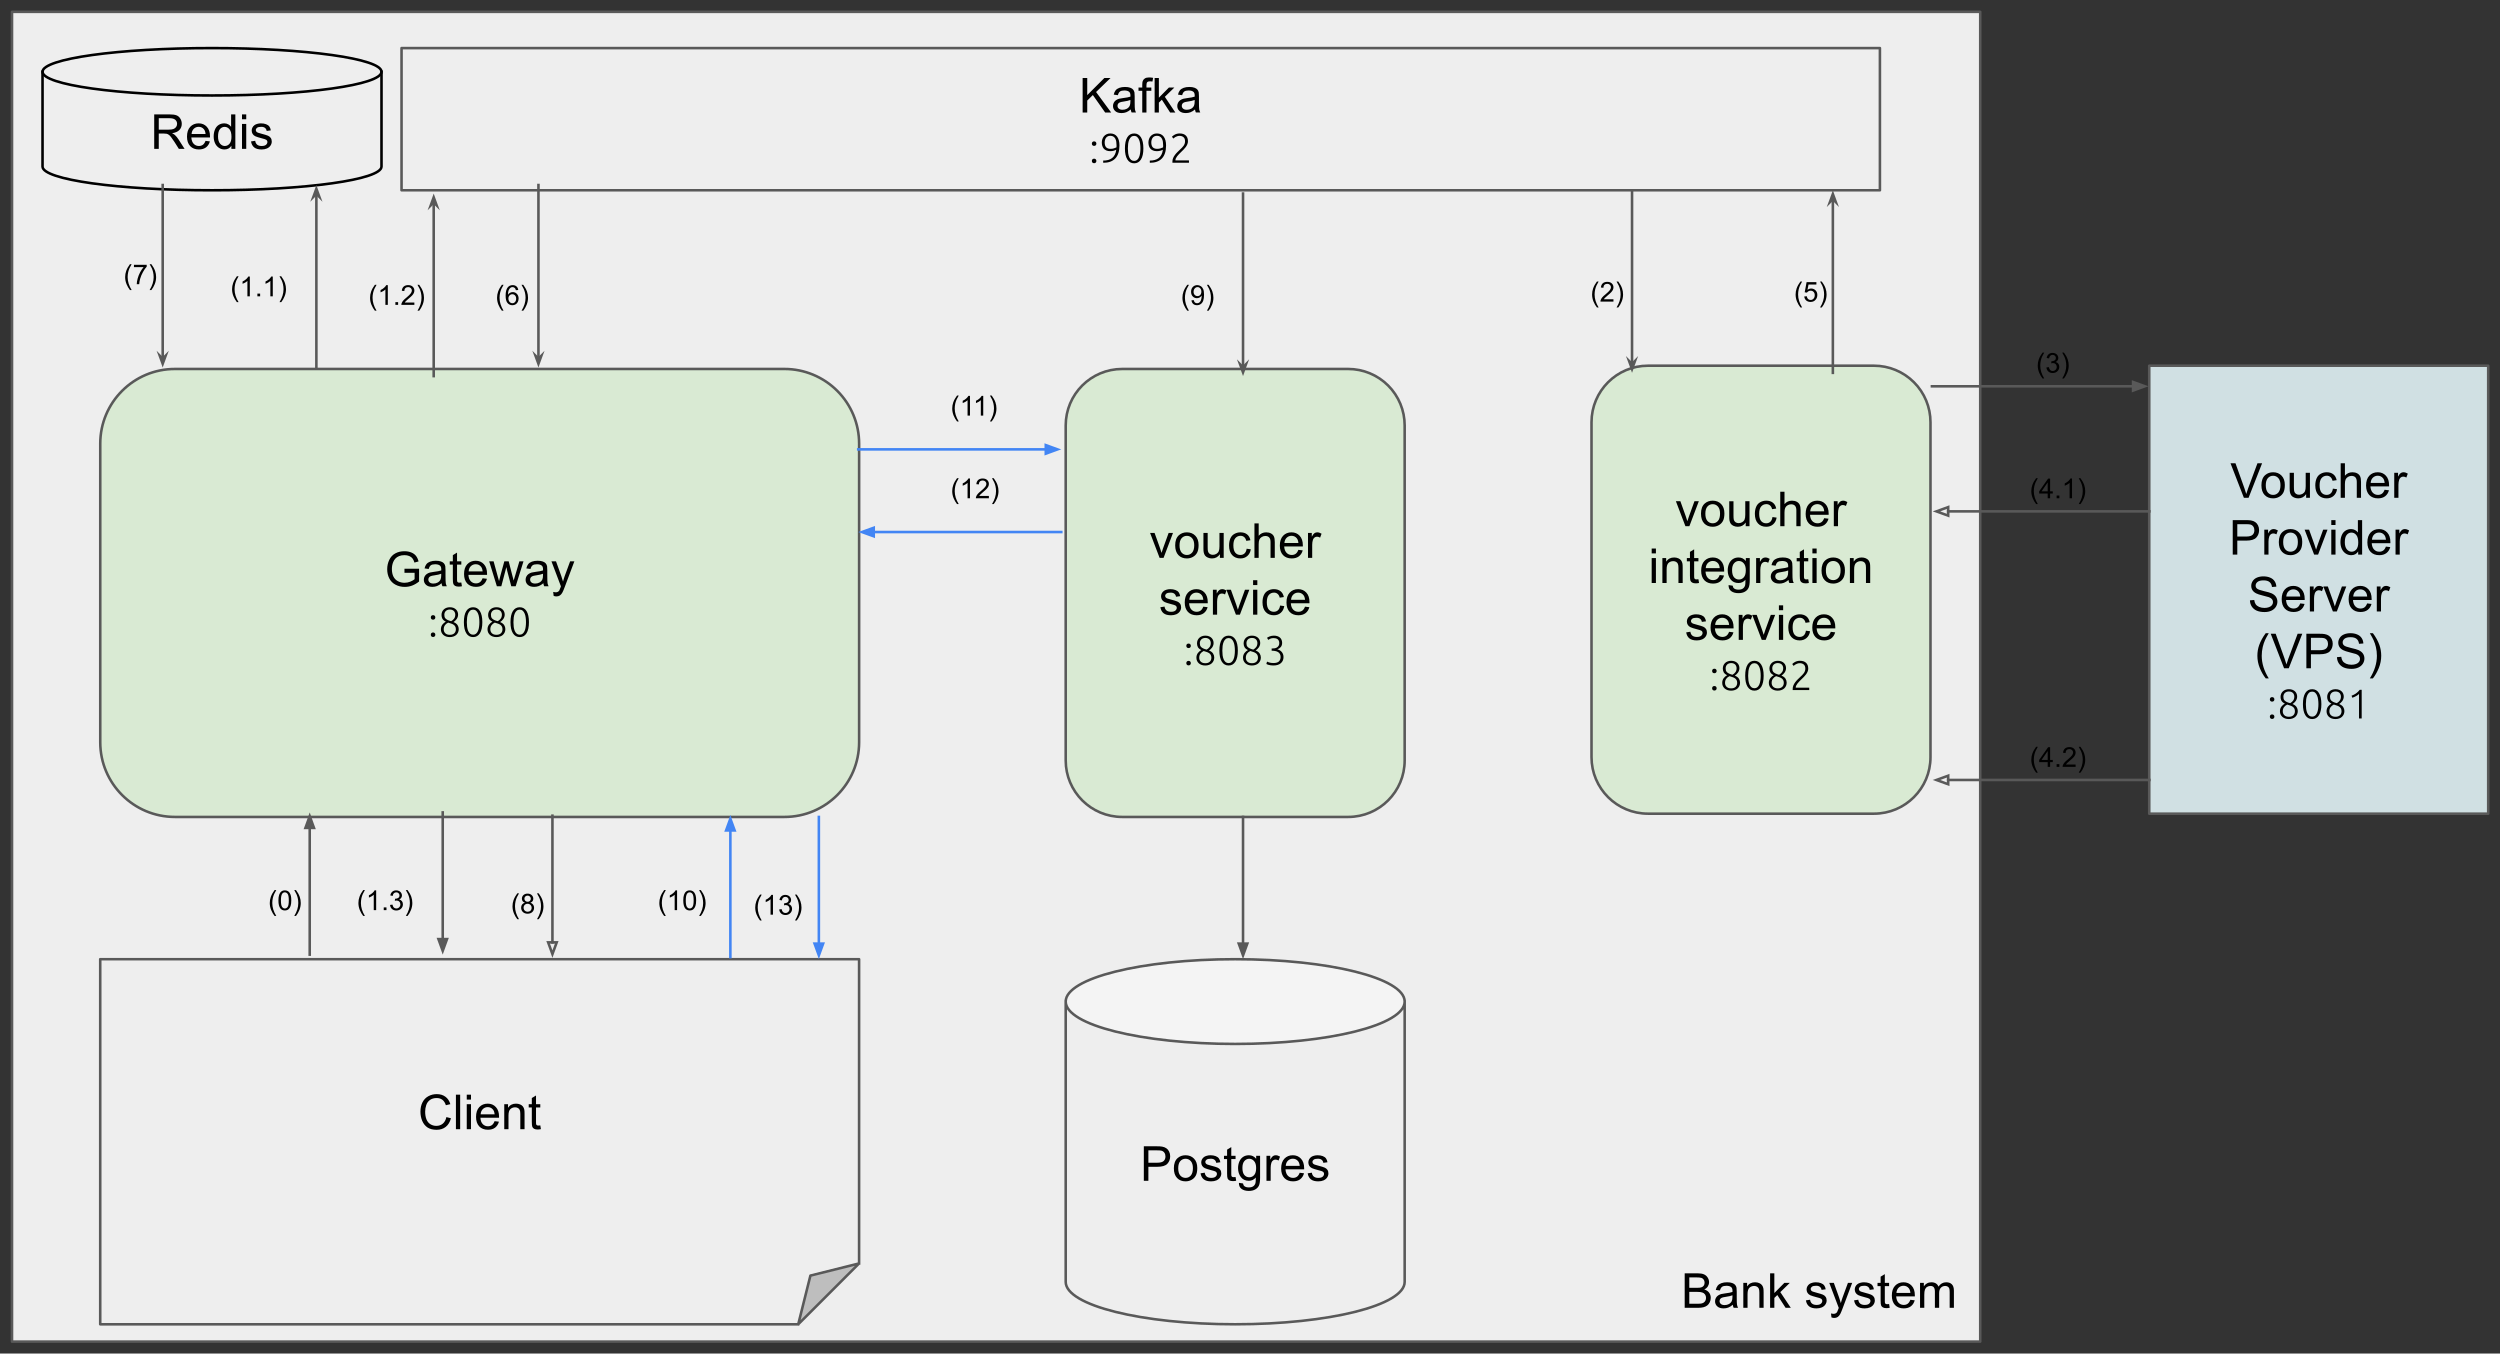 <svg version="1.1" viewBox="0.0 0.0 967.976 524.076" fill="none" stroke="none" stroke-linecap="square" stroke-miterlimit="10" xmlns:xlink="http://www.w3.org/1999/xlink" xmlns="http://www.w3.org/2000/svg"><rect x="0.0" y="0.0" width="967.976" height="524.076" fill="#333333" stroke="none"/><clipPath id="p.0"><path d="m0 0l967.976 0l0 524.076l-967.976 0l0 -524.076z" clip-rule="nonzero"/></clipPath><g clip-path="url(#p.0)"><path fill="#000000" fill-opacity="0.0" d="m0 0l967.976 0l0 524.076l-967.976 0z" fill-rule="evenodd"/><path fill="#eeeeee" d="m4.648 4.591l762.079 0l0 514.866l-762.079 0z" fill-rule="evenodd"/><path stroke="#595959" stroke-width="1.0" stroke-linejoin="round" stroke-linecap="butt" d="m4.648 4.591l762.079 0l0 514.866l-762.079 0z" fill-rule="evenodd"/><path fill="#000000" d="m652.296 506.377l0 -13.359l5.016 0q1.531 0 2.453 0.406q0.922 0.406 1.438 1.25q0.531 0.844 0.531 1.766q0 0.859 -0.469 1.625q-0.453 0.75 -1.391 1.203q1.203 0.359 1.859 1.219q0.656 0.859 0.656 2.016q0 0.938 -0.406 1.75q-0.391 0.797 -0.984 1.234q-0.578 0.438 -1.453 0.672q-0.875 0.219 -2.156 0.219l-5.094 0zm1.781 -7.75l2.875 0q1.188 0 1.688 -0.141q0.672 -0.203 1.016 -0.672q0.344 -0.469 0.344 -1.172q0 -0.656 -0.328 -1.156q-0.312 -0.516 -0.906 -0.703q-0.594 -0.188 -2.031 -0.188l-2.656 0l0 4.031zm0 6.172l3.312 0q0.859 0 1.203 -0.062q0.609 -0.109 1.016 -0.359q0.422 -0.266 0.688 -0.75q0.266 -0.484 0.266 -1.125q0 -0.75 -0.391 -1.297q-0.375 -0.547 -1.062 -0.766q-0.672 -0.234 -1.953 -0.234l-3.078 0l0 4.594zm16.85 0.391q-0.922 0.766 -1.766 1.094q-0.828 0.312 -1.797 0.312q-1.594 0 -2.453 -0.781q-0.859 -0.781 -0.859 -1.984q0 -0.719 0.328 -1.297q0.328 -0.594 0.844 -0.938q0.531 -0.359 1.188 -0.547q0.469 -0.125 1.453 -0.25q1.984 -0.234 2.922 -0.562q0.016 -0.344 0.016 -0.422q0 -1.0 -0.469 -1.422q-0.625 -0.547 -1.875 -0.547q-1.156 0 -1.703 0.406q-0.547 0.406 -0.812 1.422l-1.609 -0.219q0.219 -1.016 0.719 -1.641q0.5 -0.641 1.453 -0.984q0.953 -0.344 2.188 -0.344q1.25 0 2.016 0.297q0.781 0.281 1.141 0.734q0.375 0.438 0.516 1.109q0.078 0.422 0.078 1.516l0 2.188q0 2.281 0.109 2.891q0.109 0.594 0.406 1.156l-1.703 0q-0.266 -0.516 -0.328 -1.188zm-0.141 -3.672q-0.891 0.375 -2.672 0.625q-1.016 0.141 -1.438 0.328q-0.422 0.188 -0.656 0.531q-0.219 0.344 -0.219 0.781q0 0.656 0.5 1.094q0.5 0.438 1.453 0.438q0.938 0 1.672 -0.406q0.75 -0.422 1.094 -1.141q0.266 -0.562 0.266 -1.641l0 -0.609zm4.204 4.859l0 -9.672l1.469 0l0 1.375q1.062 -1.594 3.078 -1.594q0.875 0 1.609 0.312q0.734 0.312 1.094 0.828q0.375 0.5 0.516 1.203q0.094 0.453 0.094 1.594l0 5.953l-1.641 0l0 -5.891q0 -1.0 -0.203 -1.484q-0.188 -0.5 -0.672 -0.797q-0.484 -0.297 -1.141 -0.297q-1.047 0 -1.812 0.672q-0.75 0.656 -0.75 2.516l0 5.281l-1.641 0zm10.376 0l0 -13.359l1.641 0l0 7.625l3.891 -3.938l2.109 0l-3.688 3.594l4.062 6.078l-2.016 0l-3.203 -4.953l-1.156 1.125l0 3.828l-1.641 0zm13.855 -2.891l1.625 -0.25q0.125 0.969 0.75 1.5q0.625 0.516 1.75 0.516q1.125 0 1.672 -0.453q0.547 -0.469 0.547 -1.094q0 -0.547 -0.484 -0.875q-0.328 -0.219 -1.672 -0.547q-1.812 -0.469 -2.516 -0.797q-0.688 -0.328 -1.047 -0.906q-0.359 -0.594 -0.359 -1.312q0 -0.641 0.297 -1.188q0.297 -0.562 0.812 -0.922q0.375 -0.281 1.031 -0.469q0.672 -0.203 1.422 -0.203q1.141 0 2.0 0.328q0.859 0.328 1.266 0.891q0.422 0.562 0.578 1.5l-1.609 0.219q-0.109 -0.75 -0.641 -1.172q-0.516 -0.422 -1.469 -0.422q-1.141 0 -1.625 0.375q-0.469 0.375 -0.469 0.875q0 0.312 0.188 0.578q0.203 0.266 0.641 0.438q0.234 0.094 1.438 0.422q1.75 0.453 2.438 0.75q0.688 0.297 1.078 0.859q0.391 0.562 0.391 1.406q0 0.828 -0.484 1.547q-0.469 0.719 -1.375 1.125q-0.906 0.391 -2.047 0.391q-1.875 0 -2.875 -0.781q-0.984 -0.781 -1.25 -2.328zm9.906 6.609l-0.188 -1.531q0.547 0.141 0.938 0.141q0.547 0 0.875 -0.188q0.328 -0.172 0.547 -0.5q0.156 -0.25 0.5 -1.219q0.047 -0.141 0.141 -0.406l-3.672 -9.688l1.766 0l2.016 5.594q0.391 1.078 0.703 2.25q0.281 -1.125 0.672 -2.203l2.078 -5.641l1.641 0l-3.688 9.828q-0.594 1.609 -0.922 2.203q-0.438 0.812 -1.0 1.188q-0.562 0.375 -1.344 0.375q-0.484 0 -1.062 -0.203zm8.75 -6.609l1.625 -0.25q0.125 0.969 0.75 1.5q0.625 0.516 1.75 0.516q1.125 0 1.672 -0.453q0.547 -0.469 0.547 -1.094q0 -0.547 -0.484 -0.875q-0.328 -0.219 -1.672 -0.547q-1.812 -0.469 -2.516 -0.797q-0.688 -0.328 -1.047 -0.906q-0.359 -0.594 -0.359 -1.312q0 -0.641 0.297 -1.188q0.297 -0.562 0.812 -0.922q0.375 -0.281 1.031 -0.469q0.672 -0.203 1.422 -0.203q1.141 0 2.0 0.328q0.859 0.328 1.266 0.891q0.422 0.562 0.578 1.5l-1.609 0.219q-0.109 -0.75 -0.641 -1.172q-0.516 -0.422 -1.469 -0.422q-1.141 0 -1.625 0.375q-0.469 0.375 -0.469 0.875q0 0.312 0.188 0.578q0.203 0.266 0.641 0.438q0.234 0.094 1.438 0.422q1.75 0.453 2.438 0.75q0.688 0.297 1.078 0.859q0.391 0.562 0.391 1.406q0 0.828 -0.484 1.547q-0.469 0.719 -1.375 1.125q-0.906 0.391 -2.047 0.391q-1.875 0 -2.875 -0.781q-0.984 -0.781 -1.25 -2.328zm13.562 1.422l0.234 1.453q-0.688 0.141 -1.234 0.141q-0.891 0 -1.391 -0.281q-0.484 -0.281 -0.688 -0.734q-0.203 -0.469 -0.203 -1.938l0 -5.578l-1.203 0l0 -1.266l1.203 0l0 -2.391l1.625 -0.984l0 3.375l1.656 0l0 1.266l-1.656 0l0 5.672q0 0.688 0.078 0.891q0.094 0.203 0.281 0.328q0.203 0.109 0.578 0.109q0.266 0 0.719 -0.062zm8.23 -1.641l1.688 0.203q-0.406 1.484 -1.484 2.312q-1.078 0.812 -2.766 0.812q-2.125 0 -3.375 -1.297q-1.234 -1.312 -1.234 -3.672q0 -2.453 1.25 -3.797q1.266 -1.344 3.266 -1.344q1.938 0 3.156 1.328q1.234 1.312 1.234 3.703q0 0.156 0 0.438l-7.219 0q0.094 1.594 0.906 2.453q0.812 0.844 2.016 0.844q0.906 0 1.547 -0.469q0.641 -0.484 1.016 -1.516zm-5.391 -2.656l5.406 0q-0.109 -1.219 -0.625 -1.828q-0.781 -0.953 -2.031 -0.953q-1.125 0 -1.906 0.766q-0.766 0.75 -0.844 2.016zm9.141 5.766l0 -9.672l1.469 0l0 1.359q0.453 -0.719 1.203 -1.141q0.766 -0.438 1.719 -0.438q1.078 0 1.766 0.453q0.688 0.438 0.969 1.234q1.156 -1.688 2.984 -1.688q1.453 0 2.219 0.797q0.781 0.797 0.781 2.453l0 6.641l-1.641 0l0 -6.094q0 -0.984 -0.156 -1.406q-0.156 -0.438 -0.578 -0.703q-0.422 -0.266 -0.984 -0.266q-1.016 0 -1.688 0.688q-0.672 0.672 -0.672 2.156l0 5.625l-1.641 0l0 -6.281q0 -1.094 -0.406 -1.641q-0.406 -0.547 -1.312 -0.547q-0.688 0 -1.281 0.359q-0.594 0.359 -0.859 1.062q-0.25 0.703 -0.25 2.031l0 5.016l-1.641 0z" fill-rule="nonzero"/><path fill="#eeeeee" d="m155.475 18.617l572.409 0l0 55.055l-572.409 0z" fill-rule="evenodd"/><path stroke="#595959" stroke-width="1.0" stroke-linejoin="round" stroke-linecap="butt" d="m155.475 18.617l572.409 0l0 55.055l-572.409 0z" fill-rule="evenodd"/><path fill="#000000" d="m419.186 43.564l0 -13.359l1.781 0l0 6.625l6.625 -6.625l2.391 0l-5.594 5.422l5.844 7.938l-2.328 0l-4.766 -6.766l-2.172 2.141l0 4.625l-1.781 0zm18.631 -1.188q-0.922 0.766 -1.766 1.094q-0.828 0.312 -1.797 0.312q-1.594 0 -2.453 -0.781q-0.859 -0.781 -0.859 -1.984q0 -0.719 0.328 -1.297q0.328 -0.594 0.844 -0.938q0.531 -0.359 1.188 -0.547q0.469 -0.125 1.453 -0.25q1.984 -0.234 2.922 -0.562q0.016 -0.344 0.016 -0.422q0 -1.0 -0.469 -1.422q-0.625 -0.547 -1.875 -0.547q-1.156 0 -1.703 0.406q-0.547 0.406 -0.812 1.422l-1.609 -0.219q0.219 -1.016 0.719 -1.641q0.5 -0.641 1.453 -0.984q0.953 -0.344 2.188 -0.344q1.25 0 2.016 0.297q0.781 0.281 1.141 0.734q0.375 0.438 0.516 1.109q0.078 0.422 0.078 1.516l0 2.188q0 2.281 0.109 2.891q0.109 0.594 0.406 1.156l-1.703 0q-0.266 -0.516 -0.328 -1.188zm-0.141 -3.672q-0.891 0.375 -2.672 0.625q-1.016 0.141 -1.438 0.328q-0.422 0.188 -0.656 0.531q-0.219 0.344 -0.219 0.781q0 0.656 0.5 1.094q0.5 0.438 1.453 0.438q0.938 0 1.672 -0.406q0.75 -0.422 1.094 -1.141q0.266 -0.562 0.266 -1.641l0 -0.609zm4.594 4.859l0 -8.406l-1.453 0l0 -1.266l1.453 0l0 -1.031q0 -0.969 0.172 -1.453q0.234 -0.641 0.828 -1.031q0.594 -0.391 1.672 -0.391q0.688 0 1.531 0.156l-0.25 1.438q-0.5 -0.094 -0.953 -0.094q-0.75 0 -1.062 0.328q-0.312 0.312 -0.312 1.187l0 0.891l1.891 0l0 1.266l-1.891 0l0 8.406l-1.625 0zm4.793 0l0 -13.359l1.641 0l0 7.625l3.891 -3.938l2.109 0l-3.688 3.594l4.062 6.078l-2.016 0l-3.203 -4.953l-1.156 1.125l0 3.828l-1.641 0zm15.641 -1.188q-0.922 0.766 -1.766 1.094q-0.828 0.312 -1.797 0.312q-1.594 0 -2.453 -0.781q-0.859 -0.781 -0.859 -1.984q0 -0.719 0.328 -1.297q0.328 -0.594 0.844 -0.938q0.531 -0.359 1.188 -0.547q0.469 -0.125 1.453 -0.25q1.984 -0.234 2.922 -0.562q0.016 -0.344 0.016 -0.422q0 -1.0 -0.469 -1.422q-0.625 -0.547 -1.875 -0.547q-1.156 0 -1.703 0.406q-0.547 0.406 -0.812 1.422l-1.609 -0.219q0.219 -1.016 0.719 -1.641q0.5 -0.641 1.453 -0.984q0.953 -0.344 2.188 -0.344q1.25 0 2.016 0.297q0.781 0.281 1.141 0.734q0.375 0.438 0.516 1.109q0.078 0.422 0.078 1.516l0 2.188q0 2.281 0.109 2.891q0.109 0.594 0.406 1.156l-1.703 0q-0.266 -0.516 -0.328 -1.188zm-0.141 -3.672q-0.891 0.375 -2.672 0.625q-1.016 0.141 -1.438 0.328q-0.422 0.188 -0.656 0.531q-0.219 0.344 -0.219 0.781q0 0.656 0.5 1.094q0.5 0.438 1.453 0.438q0.938 0 1.672 -0.406q0.75 -0.422 1.094 -1.141q0.266 -0.562 0.266 -1.641l0 -0.609z" fill-rule="nonzero"/><path fill="#000000" d="m424.507 62.317q0 0.375 -0.234 0.625q-0.219 0.25 -0.641 0.25q-0.422 0 -0.656 -0.25q-0.219 -0.25 -0.219 -0.625q0 -0.375 0.219 -0.625q0.234 -0.25 0.656 -0.25q0.422 0 0.641 0.25q0.234 0.25 0.234 0.625zm0 -6.703q0 0.375 -0.234 0.625q-0.219 0.25 -0.641 0.25q-0.422 0 -0.656 -0.25q-0.219 -0.25 -0.219 -0.625q0 -0.375 0.219 -0.625q0.234 -0.25 0.656 -0.25q0.422 0 0.641 0.25q0.234 0.25 0.234 0.625zm8.936 0.703q0 3.344 -1.609 5.031q-1.594 1.688 -4.672 1.688l-0.031 -0.859q1.062 0 1.938 -0.234q0.891 -0.25 1.531 -0.75q0.641 -0.5 1.047 -1.297q0.422 -0.797 0.562 -1.922q-0.438 0.234 -1.047 0.406q-0.609 0.156 -1.297 0.156q-0.891 0 -1.516 -0.281q-0.625 -0.281 -1.016 -0.734q-0.375 -0.469 -0.547 -1.078q-0.172 -0.609 -0.172 -1.266q0 -0.609 0.188 -1.234q0.188 -0.625 0.594 -1.125q0.406 -0.5 1.016 -0.812q0.625 -0.328 1.469 -0.328q1.75 0 2.656 1.234q0.906 1.219 0.906 3.406zm-3.469 1.312q0.734 0 1.281 -0.172q0.547 -0.172 1.031 -0.391q0.016 -0.188 0.016 -0.359q0.016 -0.188 0.016 -0.406q0 -0.75 -0.109 -1.422q-0.094 -0.672 -0.375 -1.188q-0.281 -0.516 -0.75 -0.812q-0.453 -0.297 -1.188 -0.297q-0.578 0 -1.0 0.219q-0.422 0.219 -0.672 0.578q-0.25 0.344 -0.375 0.812q-0.125 0.453 -0.125 0.953q0 1.266 0.562 1.875q0.578 0.609 1.688 0.609zm5.587 -0.156q0 -2.828 0.922 -4.312q0.938 -1.484 2.656 -1.484q1.688 0 2.625 1.484q0.938 1.484 0.938 4.312q0 2.797 -0.938 4.281q-0.938 1.484 -2.625 1.484q-1.703 0 -2.641 -1.484q-0.938 -1.484 -0.938 -4.281zm6.0 0q0 -0.969 -0.125 -1.828q-0.109 -0.875 -0.406 -1.547q-0.281 -0.672 -0.75 -1.078q-0.453 -0.406 -1.141 -0.406q-0.703 0 -1.172 0.406q-0.469 0.406 -0.75 1.078q-0.281 0.672 -0.406 1.547q-0.109 0.859 -0.109 1.828q0 0.953 0.109 1.828q0.125 0.875 0.406 1.547q0.281 0.656 0.75 1.062q0.469 0.391 1.172 0.391q0.688 0 1.141 -0.391q0.469 -0.406 0.75 -1.062q0.297 -0.672 0.406 -1.547q0.125 -0.875 0.125 -1.828zm9.93 -1.156q0 3.344 -1.609 5.031q-1.594 1.688 -4.672 1.688l-0.031 -0.859q1.062 0 1.938 -0.234q0.891 -0.25 1.531 -0.75q0.641 -0.5 1.047 -1.297q0.422 -0.797 0.562 -1.922q-0.438 0.234 -1.047 0.406q-0.609 0.156 -1.297 0.156q-0.891 0 -1.516 -0.281q-0.625 -0.281 -1.016 -0.734q-0.375 -0.469 -0.547 -1.078q-0.172 -0.609 -0.172 -1.266q0 -0.609 0.188 -1.234q0.188 -0.625 0.594 -1.125q0.406 -0.5 1.016 -0.812q0.625 -0.328 1.469 -0.328q1.75 0 2.656 1.234q0.906 1.219 0.906 3.406zm-3.469 1.312q0.734 0 1.281 -0.172q0.547 -0.172 1.031 -0.391q0.016 -0.188 0.016 -0.359q0.016 -0.188 0.016 -0.406q0 -0.75 -0.109 -1.422q-0.094 -0.672 -0.375 -1.188q-0.281 -0.516 -0.75 -0.812q-0.453 -0.297 -1.188 -0.297q-0.578 0 -1.0 0.219q-0.422 0.219 -0.672 0.578q-0.25 0.344 -0.375 0.812q-0.125 0.453 -0.125 0.953q0 1.266 0.562 1.875q0.578 0.609 1.688 0.609zm11.946 -2.969q0 0.625 -0.234 1.188q-0.219 0.547 -0.594 1.062q-0.375 0.516 -0.859 1.0q-0.469 0.469 -0.969 0.953q-0.422 0.391 -0.812 0.812q-0.391 0.406 -0.703 0.812q-0.312 0.406 -0.5 0.797q-0.172 0.391 -0.172 0.781l0 0.031l5.234 0l0 0.906l-6.391 0q0 -0.031 -0.016 -0.109q0 -0.094 0 -0.281q0 -0.75 0.266 -1.391q0.281 -0.656 0.703 -1.219q0.422 -0.578 0.938 -1.078q0.531 -0.5 1.0 -0.969q0.406 -0.375 0.766 -0.734q0.359 -0.359 0.625 -0.734q0.281 -0.391 0.438 -0.828q0.156 -0.438 0.156 -0.938q0 -1.125 -0.609 -1.609q-0.594 -0.5 -1.5 -0.5q-0.516 0 -0.922 0.141q-0.391 0.125 -0.688 0.297q-0.297 0.156 -0.5 0.344q-0.203 0.172 -0.312 0.266l-0.531 -0.719q0.094 -0.109 0.344 -0.328q0.25 -0.219 0.625 -0.422q0.375 -0.219 0.859 -0.359q0.5 -0.156 1.109 -0.156q1.609 0 2.422 0.797q0.828 0.781 0.828 2.188z" fill-rule="nonzero"/><path fill="#d9ead3" d="m616.22 163.473l0 0c0 -12.081 9.794 -21.874 21.874 -21.874l87.495 0l0 0c5.802 0 11.365 2.305 15.468 6.407c4.102 4.102 6.407 9.666 6.407 15.468l0 129.7c0 12.081 -9.794 21.874 -21.874 21.874l-87.495 0c-12.081 0 -21.874 -9.794 -21.874 -21.874z" fill-rule="evenodd"/><path stroke="#595959" stroke-width="1.0" stroke-linejoin="round" stroke-linecap="butt" d="m616.22 163.473l0 0c0 -12.081 9.794 -21.874 21.874 -21.874l87.495 0l0 0c5.802 0 11.365 2.305 15.468 6.407c4.102 4.102 6.407 9.666 6.407 15.468l0 129.7c0 12.081 -9.794 21.874 -21.874 21.874l-87.495 0c-12.081 0 -21.874 -9.794 -21.874 -21.874z" fill-rule="evenodd"/><path fill="#000000" d="m652.578 203.743l-3.688 -9.672l1.734 0l2.078 5.797q0.328 0.938 0.625 1.938q0.203 -0.766 0.609 -1.828l2.141 -5.906l1.688 0l-3.656 9.672l-1.531 0zm6.031 -4.844q0 -2.688 1.484 -3.969q1.25 -1.078 3.047 -1.078q2.0 0 3.266 1.312q1.266 1.297 1.266 3.609q0 1.859 -0.562 2.938q-0.562 1.062 -1.641 1.656q-1.062 0.594 -2.328 0.594q-2.031 0 -3.281 -1.297q-1.25 -1.312 -1.25 -3.766zm1.688 0q0 1.859 0.797 2.797q0.812 0.922 2.047 0.922q1.219 0 2.031 -0.922q0.812 -0.938 0.812 -2.844q0 -1.797 -0.812 -2.719q-0.812 -0.922 -2.031 -0.922q-1.234 0 -2.047 0.922q-0.797 0.906 -0.797 2.766zm15.626 4.844l0 -1.422q-1.125 1.641 -3.062 1.641q-0.859 0 -1.609 -0.328q-0.734 -0.328 -1.094 -0.828q-0.359 -0.5 -0.5 -1.219q-0.109 -0.469 -0.109 -1.531l0 -5.984l1.641 0l0 5.359q0 1.281 0.109 1.734q0.156 0.641 0.656 1.016q0.5 0.375 1.234 0.375q0.734 0 1.375 -0.375q0.656 -0.391 0.922 -1.031q0.266 -0.656 0.266 -1.891l0 -5.188l1.641 0l0 9.672l-1.469 0zm10.36 -3.547l1.609 0.219q-0.266 1.656 -1.359 2.609q-1.078 0.938 -2.672 0.938q-1.984 0 -3.188 -1.297q-1.203 -1.297 -1.203 -3.719q0 -1.578 0.516 -2.75q0.516 -1.172 1.578 -1.75q1.062 -0.594 2.312 -0.594q1.578 0 2.578 0.797q1.0 0.797 1.281 2.266l-1.594 0.234q-0.234 -0.969 -0.812 -1.453q-0.578 -0.5 -1.391 -0.5q-1.234 0 -2.016 0.891q-0.781 0.891 -0.781 2.812q0 1.953 0.75 2.844q0.75 0.875 1.953 0.875q0.969 0 1.609 -0.594q0.656 -0.594 0.828 -1.828zm3.016 3.547l0 -13.359l1.641 0l0 4.797q1.141 -1.328 2.891 -1.328q1.078 0 1.859 0.422q0.797 0.422 1.141 1.172q0.344 0.75 0.344 2.172l0 6.125l-1.641 0l0 -6.125q0 -1.234 -0.531 -1.797q-0.531 -0.562 -1.516 -0.562q-0.719 0 -1.359 0.391q-0.641 0.375 -0.922 1.016q-0.266 0.641 -0.266 1.781l0 5.297l-1.641 0zm17.001 -3.109l1.688 0.203q-0.406 1.484 -1.484 2.312q-1.078 0.812 -2.766 0.812q-2.125 0 -3.375 -1.297q-1.234 -1.312 -1.234 -3.672q0 -2.453 1.25 -3.797q1.266 -1.344 3.266 -1.344q1.938 0 3.156 1.328q1.234 1.312 1.234 3.703q0 0.156 0 0.438l-7.219 0q0.094 1.594 0.906 2.453q0.812 0.844 2.016 0.844q0.906 0 1.547 -0.469q0.641 -0.484 1.016 -1.516zm-5.391 -2.656l5.406 0q-0.109 -1.219 -0.625 -1.828q-0.781 -0.953 -2.031 -0.953q-1.125 0 -1.906 0.766q-0.766 0.75 -0.844 2.016zm9.126 5.766l0 -9.672l1.469 0l0 1.469q0.562 -1.031 1.031 -1.359q0.484 -0.328 1.062 -0.328q0.828 0 1.688 0.531l-0.562 1.516q-0.609 -0.359 -1.203 -0.359q-0.547 0 -0.969 0.328q-0.422 0.328 -0.609 0.891q-0.281 0.875 -0.281 1.922l0 5.062l-1.625 0z" fill-rule="nonzero"/><path fill="#000000" d="m639.515 214.274l0 -1.891l1.641 0l0 1.891l-1.641 0zm0 11.469l0 -9.672l1.641 0l0 9.672l-1.641 0zm4.145 0l0 -9.672l1.469 0l0 1.375q1.062 -1.594 3.078 -1.594q0.875 0 1.609 0.312q0.734 0.312 1.094 0.828q0.375 0.5 0.516 1.203q0.094 0.453 0.094 1.594l0 5.953l-1.641 0l0 -5.891q0 -1.0 -0.203 -1.484q-0.188 -0.5 -0.672 -0.797q-0.484 -0.297 -1.141 -0.297q-1.047 0 -1.812 0.672q-0.75 0.656 -0.75 2.516l0 5.281l-1.641 0zm13.954 -1.469l0.234 1.453q-0.688 0.141 -1.234 0.141q-0.891 0 -1.391 -0.281q-0.484 -0.281 -0.688 -0.734q-0.203 -0.469 -0.203 -1.938l0 -5.578l-1.203 0l0 -1.266l1.203 0l0 -2.391l1.625 -0.984l0 3.375l1.656 0l0 1.266l-1.656 0l0 5.672q0 0.688 0.078 0.891q0.094 0.203 0.281 0.328q0.203 0.109 0.578 0.109q0.266 0 0.719 -0.062zm8.23 -1.641l1.688 0.203q-0.406 1.484 -1.484 2.312q-1.078 0.812 -2.766 0.812q-2.125 0 -3.375 -1.297q-1.234 -1.312 -1.234 -3.672q0 -2.453 1.25 -3.797q1.266 -1.344 3.266 -1.344q1.938 0 3.156 1.328q1.234 1.312 1.234 3.703q0 0.156 0 0.438l-7.219 0q0.094 1.594 0.906 2.453q0.812 0.844 2.016 0.844q0.906 0 1.547 -0.469q0.641 -0.484 1.016 -1.516zm-5.391 -2.656l5.406 0q-0.109 -1.219 -0.625 -1.828q-0.781 -0.953 -2.031 -0.953q-1.125 0 -1.906 0.766q-0.766 0.75 -0.844 2.016zm8.829 6.562l1.594 0.234q0.109 0.75 0.562 1.078q0.609 0.453 1.672 0.453q1.141 0 1.75 -0.453q0.625 -0.453 0.844 -1.266q0.125 -0.5 0.109 -2.109q-1.062 1.266 -2.672 1.266q-2.0 0 -3.094 -1.438q-1.094 -1.438 -1.094 -3.453q0 -1.391 0.5 -2.562q0.516 -1.172 1.453 -1.797q0.953 -0.641 2.25 -0.641q1.703 0 2.812 1.375l0 -1.156l1.516 0l0 8.359q0 2.266 -0.469 3.203q-0.453 0.938 -1.453 1.484q-0.984 0.547 -2.453 0.547q-1.719 0 -2.797 -0.781q-1.062 -0.766 -1.031 -2.344zm1.359 -5.812q0 1.906 0.75 2.781q0.766 0.875 1.906 0.875q1.125 0 1.891 -0.859q0.766 -0.875 0.766 -2.734q0 -1.781 -0.797 -2.672q-0.781 -0.906 -1.891 -0.906q-1.094 0 -1.859 0.891q-0.766 0.875 -0.766 2.625zm9.313 5.016l0 -9.672l1.469 0l0 1.469q0.562 -1.031 1.031 -1.359q0.484 -0.328 1.062 -0.328q0.828 0 1.688 0.531l-0.562 1.516q-0.609 -0.359 -1.203 -0.359q-0.547 0 -0.969 0.328q-0.422 0.328 -0.609 0.891q-0.281 0.875 -0.281 1.922l0 5.062l-1.625 0zm12.541 -1.188q-0.922 0.766 -1.766 1.094q-0.828 0.312 -1.797 0.312q-1.594 0 -2.453 -0.781q-0.859 -0.781 -0.859 -1.984q0 -0.719 0.328 -1.297q0.328 -0.594 0.844 -0.938q0.531 -0.359 1.188 -0.547q0.469 -0.125 1.453 -0.25q1.984 -0.234 2.922 -0.562q0.016 -0.344 0.016 -0.422q0 -1.0 -0.469 -1.422q-0.625 -0.547 -1.875 -0.547q-1.156 0 -1.703 0.406q-0.547 0.406 -0.812 1.422l-1.609 -0.219q0.219 -1.016 0.719 -1.641q0.5 -0.641 1.453 -0.984q0.953 -0.344 2.188 -0.344q1.25 0 2.016 0.297q0.781 0.281 1.141 0.734q0.375 0.438 0.516 1.109q0.078 0.422 0.078 1.516l0 2.188q0 2.281 0.109 2.891q0.109 0.594 0.406 1.156l-1.703 0q-0.266 -0.516 -0.328 -1.188zm-0.141 -3.672q-0.891 0.375 -2.672 0.625q-1.016 0.141 -1.438 0.328q-0.422 0.188 -0.656 0.531q-0.219 0.344 -0.219 0.781q0 0.656 0.5 1.094q0.5 0.438 1.453 0.438q0.938 0 1.672 -0.406q0.75 -0.422 1.094 -1.141q0.266 -0.562 0.266 -1.641l0 -0.609zm7.782 3.391l0.234 1.453q-0.688 0.141 -1.234 0.141q-0.891 0 -1.391 -0.281q-0.484 -0.281 -0.688 -0.734q-0.203 -0.469 -0.203 -1.938l0 -5.578l-1.203 0l0 -1.266l1.203 0l0 -2.391l1.625 -0.984l0 3.375l1.656 0l0 1.266l-1.656 0l0 5.672q0 0.688 0.078 0.891q0.094 0.203 0.281 0.328q0.203 0.109 0.578 0.109q0.266 0 0.719 -0.062zm1.605 -10.0l0 -1.891l1.641 0l0 1.891l-1.641 0zm0 11.469l0 -9.672l1.641 0l0 9.672l-1.641 0zm3.535 -4.844q0 -2.688 1.484 -3.969q1.25 -1.078 3.047 -1.078q2.0 0 3.266 1.312q1.266 1.297 1.266 3.609q0 1.859 -0.562 2.938q-0.562 1.062 -1.641 1.656q-1.062 0.594 -2.328 0.594q-2.031 0 -3.281 -1.297q-1.25 -1.312 -1.25 -3.766zm1.688 0q0 1.859 0.797 2.797q0.812 0.922 2.047 0.922q1.219 0 2.031 -0.922q0.812 -0.938 0.812 -2.844q0 -1.797 -0.812 -2.719q-0.812 -0.922 -2.031 -0.922q-1.234 0 -2.047 0.922q-0.797 0.906 -0.797 2.766zm9.298 4.844l0 -9.672l1.469 0l0 1.375q1.062 -1.594 3.078 -1.594q0.875 0 1.609 0.312q0.734 0.312 1.094 0.828q0.375 0.5 0.516 1.203q0.094 0.453 0.094 1.594l0 5.953l-1.641 0l0 -5.891q0 -1.0 -0.203 -1.484q-0.188 -0.5 -0.672 -0.797q-0.484 -0.297 -1.141 -0.297q-1.047 0 -1.812 0.672q-0.75 0.656 -0.75 2.516l0 5.281l-1.641 0z" fill-rule="nonzero"/><path fill="#000000" d="m652.874 244.852l1.625 -0.25q0.125 0.969 0.75 1.5q0.625 0.516 1.75 0.516q1.125 0 1.672 -0.453q0.547 -0.469 0.547 -1.094q0 -0.547 -0.484 -0.875q-0.328 -0.219 -1.672 -0.547q-1.812 -0.469 -2.516 -0.797q-0.688 -0.328 -1.047 -0.906q-0.359 -0.594 -0.359 -1.312q0 -0.641 0.297 -1.188q0.297 -0.562 0.812 -0.922q0.375 -0.281 1.031 -0.469q0.672 -0.203 1.422 -0.203q1.141 0 2.0 0.328q0.859 0.328 1.266 0.891q0.422 0.562 0.578 1.5l-1.609 0.219q-0.109 -0.75 -0.641 -1.172q-0.516 -0.422 -1.469 -0.422q-1.141 0 -1.625 0.375q-0.469 0.375 -0.469 0.875q0 0.312 0.188 0.578q0.203 0.266 0.641 0.438q0.234 0.094 1.438 0.422q1.75 0.453 2.438 0.75q0.688 0.297 1.078 0.859q0.391 0.562 0.391 1.406q0 0.828 -0.484 1.547q-0.469 0.719 -1.375 1.125q-0.906 0.391 -2.047 0.391q-1.875 0 -2.875 -0.781q-0.984 -0.781 -1.25 -2.328zm16.609 -0.219l1.688 0.203q-0.406 1.484 -1.484 2.312q-1.078 0.812 -2.766 0.812q-2.125 0 -3.375 -1.297q-1.234 -1.312 -1.234 -3.672q0 -2.453 1.25 -3.797q1.266 -1.344 3.266 -1.344q1.938 0 3.156 1.328q1.234 1.312 1.234 3.703q0 0.156 0 0.438l-7.219 0q0.094 1.594 0.906 2.453q0.812 0.844 2.016 0.844q0.906 0 1.547 -0.469q0.641 -0.484 1.016 -1.516zm-5.391 -2.656l5.406 0q-0.109 -1.219 -0.625 -1.828q-0.781 -0.953 -2.031 -0.953q-1.125 0 -1.906 0.766q-0.766 0.75 -0.844 2.016zm9.126 5.766l0 -9.672l1.469 0l0 1.469q0.562 -1.031 1.031 -1.359q0.484 -0.328 1.062 -0.328q0.828 0 1.688 0.531l-0.562 1.516q-0.609 -0.359 -1.203 -0.359q-0.547 0 -0.969 0.328q-0.422 0.328 -0.609 0.891q-0.281 0.875 -0.281 1.922l0 5.062l-1.625 0zm8.916 0l-3.688 -9.672l1.734 0l2.078 5.797q0.328 0.938 0.625 1.938q0.203 -0.766 0.609 -1.828l2.141 -5.906l1.688 0l-3.656 9.672l-1.531 0zm6.641 -11.469l0 -1.891l1.641 0l0 1.891l-1.641 0zm0 11.469l0 -9.672l1.641 0l0 9.672l-1.641 0zm10.457 -3.547l1.609 0.219q-0.266 1.656 -1.359 2.609q-1.078 0.938 -2.672 0.938q-1.984 0 -3.188 -1.297q-1.203 -1.297 -1.203 -3.719q0 -1.578 0.516 -2.75q0.516 -1.172 1.578 -1.75q1.062 -0.594 2.312 -0.594q1.578 0 2.578 0.797q1.0 0.797 1.281 2.266l-1.594 0.234q-0.234 -0.969 -0.812 -1.453q-0.578 -0.5 -1.391 -0.5q-1.234 0 -2.016 0.891q-0.781 0.891 -0.781 2.812q0 1.953 0.75 2.844q0.75 0.875 1.953 0.875q0.969 0 1.609 -0.594q0.656 -0.594 0.828 -1.828zm9.641 0.438l1.688 0.203q-0.406 1.484 -1.484 2.312q-1.078 0.812 -2.766 0.812q-2.125 0 -3.375 -1.297q-1.234 -1.312 -1.234 -3.672q0 -2.453 1.25 -3.797q1.266 -1.344 3.266 -1.344q1.938 0 3.156 1.328q1.234 1.312 1.234 3.703q0 0.156 0 0.438l-7.219 0q0.094 1.594 0.906 2.453q0.812 0.844 2.016 0.844q0.906 0 1.547 -0.469q0.641 -0.484 1.016 -1.516zm-5.391 -2.656l5.406 0q-0.109 -1.219 -0.625 -1.828q-0.781 -0.953 -2.031 -0.953q-1.125 0 -1.906 0.766q-0.766 0.75 -0.844 2.016z" fill-rule="nonzero"/><path fill="#000000" d="m664.67 266.495q0 0.375 -0.234 0.625q-0.219 0.25 -0.641 0.25q-0.422 0 -0.656 -0.25q-0.219 -0.25 -0.219 -0.625q0 -0.375 0.219 -0.625q0.234 -0.25 0.656 -0.25q0.422 0 0.641 0.25q0.234 0.25 0.234 0.625zm0 -6.703q0 0.375 -0.234 0.625q-0.219 0.25 -0.641 0.25q-0.422 0 -0.656 -0.25q-0.219 -0.25 -0.219 -0.625q0 -0.375 0.219 -0.625q0.234 -0.25 0.656 -0.25q0.422 0 0.641 0.25q0.234 0.25 0.234 0.625zm5.608 7.625q-0.781 0 -1.422 -0.219q-0.625 -0.219 -1.094 -0.625q-0.453 -0.422 -0.703 -0.969q-0.234 -0.547 -0.234 -1.203q0 -0.562 0.156 -1.016q0.156 -0.453 0.422 -0.812q0.266 -0.359 0.609 -0.641q0.344 -0.281 0.719 -0.5q-0.969 -0.469 -1.328 -1.125q-0.344 -0.656 -0.344 -1.422q0 -0.688 0.234 -1.25q0.25 -0.562 0.672 -0.953q0.422 -0.391 1.016 -0.609q0.594 -0.219 1.297 -0.219q0.828 0 1.438 0.25q0.609 0.25 1.0 0.656q0.391 0.391 0.578 0.906q0.188 0.5 0.188 1.047q0 0.531 -0.172 0.969q-0.156 0.438 -0.422 0.797q-0.25 0.359 -0.578 0.641q-0.312 0.266 -0.609 0.469q1.125 0.469 1.578 1.188q0.453 0.719 0.453 1.531q0 0.688 -0.25 1.266q-0.25 0.562 -0.703 0.984q-0.438 0.406 -1.078 0.625q-0.641 0.234 -1.422 0.234zm2.344 -3.016q0 -0.688 -0.266 -1.125q-0.25 -0.438 -0.688 -0.703q-0.422 -0.266 -0.953 -0.422q-0.531 -0.172 -1.078 -0.344q-0.812 0.391 -1.266 1.031q-0.453 0.641 -0.453 1.562q0 0.438 0.141 0.828q0.156 0.391 0.453 0.688q0.297 0.281 0.734 0.453q0.438 0.156 1.031 0.156q0.594 0 1.031 -0.156q0.438 -0.172 0.734 -0.453q0.297 -0.297 0.438 -0.688q0.141 -0.391 0.141 -0.828zm-4.469 -5.641q0 0.453 0.094 0.828q0.109 0.359 0.391 0.656q0.297 0.297 0.797 0.547q0.516 0.25 1.359 0.469q0.734 -0.422 1.156 -1.016q0.438 -0.609 0.438 -1.531q0 -0.359 -0.125 -0.703q-0.109 -0.359 -0.359 -0.641q-0.25 -0.281 -0.656 -0.453q-0.391 -0.172 -0.969 -0.172q-0.531 0 -0.938 0.172q-0.391 0.156 -0.656 0.438q-0.266 0.281 -0.406 0.656q-0.125 0.359 -0.125 0.75zm7.571 2.891q0 -2.828 0.922 -4.312q0.938 -1.484 2.656 -1.484q1.688 0 2.625 1.484q0.938 1.484 0.938 4.312q0 2.797 -0.938 4.281q-0.938 1.484 -2.625 1.484q-1.703 0 -2.641 -1.484q-0.938 -1.484 -0.938 -4.281zm6.0 0q0 -0.969 -0.125 -1.828q-0.109 -0.875 -0.406 -1.547q-0.281 -0.672 -0.75 -1.078q-0.453 -0.406 -1.141 -0.406q-0.703 0 -1.172 0.406q-0.469 0.406 -0.75 1.078q-0.281 0.672 -0.406 1.547q-0.109 0.859 -0.109 1.828q0 0.953 0.109 1.828q0.125 0.875 0.406 1.547q0.281 0.656 0.75 1.062q0.469 0.391 1.172 0.391q0.688 0 1.141 -0.391q0.469 -0.406 0.75 -1.062q0.297 -0.672 0.406 -1.547q0.125 -0.875 0.125 -1.828zm6.602 5.766q-0.781 0 -1.422 -0.219q-0.625 -0.219 -1.094 -0.625q-0.453 -0.422 -0.703 -0.969q-0.234 -0.547 -0.234 -1.203q0 -0.562 0.156 -1.016q0.156 -0.453 0.422 -0.812q0.266 -0.359 0.609 -0.641q0.344 -0.281 0.719 -0.5q-0.969 -0.469 -1.328 -1.125q-0.344 -0.656 -0.344 -1.422q0 -0.688 0.234 -1.25q0.25 -0.562 0.672 -0.953q0.422 -0.391 1.016 -0.609q0.594 -0.219 1.297 -0.219q0.828 0 1.438 0.25q0.609 0.25 1.0 0.656q0.391 0.391 0.578 0.906q0.188 0.5 0.188 1.047q0 0.531 -0.172 0.969q-0.156 0.438 -0.422 0.797q-0.25 0.359 -0.578 0.641q-0.312 0.266 -0.609 0.469q1.125 0.469 1.578 1.188q0.453 0.719 0.453 1.531q0 0.688 -0.25 1.266q-0.25 0.562 -0.703 0.984q-0.438 0.406 -1.078 0.625q-0.641 0.234 -1.422 0.234zm2.344 -3.016q0 -0.688 -0.266 -1.125q-0.25 -0.438 -0.688 -0.703q-0.422 -0.266 -0.953 -0.422q-0.531 -0.172 -1.078 -0.344q-0.812 0.391 -1.266 1.031q-0.453 0.641 -0.453 1.562q0 0.438 0.141 0.828q0.156 0.391 0.453 0.688q0.297 0.281 0.734 0.453q0.438 0.156 1.031 0.156q0.594 0 1.031 -0.156q0.438 -0.172 0.734 -0.453q0.297 -0.297 0.438 -0.688q0.141 -0.391 0.141 -0.828zm-4.469 -5.641q0 0.453 0.094 0.828q0.109 0.359 0.391 0.656q0.297 0.297 0.797 0.547q0.516 0.25 1.359 0.469q0.734 -0.422 1.156 -1.016q0.438 -0.609 0.438 -1.531q0 -0.359 -0.125 -0.703q-0.109 -0.359 -0.359 -0.641q-0.25 -0.281 -0.656 -0.453q-0.391 -0.172 -0.969 -0.172q-0.531 0 -0.938 0.172q-0.391 0.156 -0.656 0.438q-0.266 0.281 -0.406 0.656q-0.125 0.359 -0.125 0.75zm13.93 0.078q0 0.625 -0.234 1.188q-0.219 0.547 -0.594 1.062q-0.375 0.516 -0.859 1.0q-0.469 0.469 -0.969 0.953q-0.422 0.391 -0.812 0.812q-0.391 0.406 -0.703 0.812q-0.312 0.406 -0.5 0.797q-0.172 0.391 -0.172 0.781l0 0.031l5.234 0l0 0.906l-6.391 0q0 -0.031 -0.016 -0.109q0 -0.094 0 -0.281q0 -0.75 0.266 -1.391q0.281 -0.656 0.703 -1.219q0.422 -0.578 0.938 -1.078q0.531 -0.5 1.0 -0.969q0.406 -0.375 0.766 -0.734q0.359 -0.359 0.625 -0.734q0.281 -0.391 0.438 -0.828q0.156 -0.438 0.156 -0.938q0 -1.125 -0.609 -1.609q-0.594 -0.5 -1.5 -0.5q-0.516 0 -0.922 0.141q-0.391 0.125 -0.688 0.297q-0.297 0.156 -0.5 0.344q-0.203 0.172 -0.312 0.266l-0.531 -0.719q0.094 -0.109 0.344 -0.328q0.25 -0.219 0.625 -0.422q0.375 -0.219 0.859 -0.359q0.5 -0.156 1.109 -0.156q1.609 0 2.422 0.797q0.828 0.781 0.828 2.188z" fill-rule="nonzero"/><path fill="#d0e0e3" d="m832.168 141.598l131.244 0l0 173.449l-131.244 0z" fill-rule="evenodd"/><path stroke="#595959" stroke-width="1.0" stroke-linejoin="round" stroke-linecap="butt" d="m832.168 141.598l131.244 0l0 173.449l-131.244 0z" fill-rule="evenodd"/><path fill="#000000" d="m868.811 192.743l-5.172 -13.359l1.922 0l3.469 9.703q0.422 1.172 0.703 2.188q0.312 -1.094 0.719 -2.188l3.609 -9.703l1.797 0l-5.234 13.359l-1.812 0zm6.789 -4.844q0 -2.688 1.484 -3.969q1.25 -1.078 3.047 -1.078q2.0 0 3.266 1.312q1.266 1.297 1.266 3.609q0 1.859 -0.562 2.938q-0.562 1.062 -1.641 1.656q-1.062 0.594 -2.328 0.594q-2.031 0 -3.281 -1.297q-1.25 -1.312 -1.25 -3.766zm1.688 0q0 1.859 0.797 2.797q0.812 0.922 2.047 0.922q1.219 0 2.031 -0.922q0.812 -0.938 0.812 -2.844q0 -1.797 -0.812 -2.719q-0.812 -0.922 -2.031 -0.922q-1.234 0 -2.047 0.922q-0.797 0.906 -0.797 2.766zm15.626 4.844l0 -1.422q-1.125 1.641 -3.062 1.641q-0.859 0 -1.609 -0.328q-0.734 -0.328 -1.094 -0.828q-0.359 -0.5 -0.5 -1.219q-0.109 -0.469 -0.109 -1.531l0 -5.984l1.641 0l0 5.359q0 1.281 0.109 1.734q0.156 0.641 0.656 1.016q0.5 0.375 1.234 0.375q0.734 0 1.375 -0.375q0.656 -0.391 0.922 -1.031q0.266 -0.656 0.266 -1.891l0 -5.188l1.641 0l0 9.672l-1.469 0zm10.36 -3.547l1.609 0.219q-0.266 1.656 -1.359 2.609q-1.078 0.938 -2.672 0.938q-1.984 0 -3.188 -1.297q-1.203 -1.297 -1.203 -3.719q0 -1.578 0.516 -2.75q0.516 -1.172 1.578 -1.75q1.062 -0.594 2.312 -0.594q1.578 0 2.578 0.797q1.0 0.797 1.281 2.266l-1.594 0.234q-0.234 -0.969 -0.812 -1.453q-0.578 -0.5 -1.391 -0.5q-1.234 0 -2.016 0.891q-0.781 0.891 -0.781 2.812q0 1.953 0.75 2.844q0.75 0.875 1.953 0.875q0.969 0 1.609 -0.594q0.656 -0.594 0.828 -1.828zm3.016 3.547l0 -13.359l1.641 0l0 4.797q1.141 -1.328 2.891 -1.328q1.078 0 1.859 0.422q0.797 0.422 1.141 1.172q0.344 0.75 0.344 2.172l0 6.125l-1.641 0l0 -6.125q0 -1.234 -0.531 -1.797q-0.531 -0.562 -1.516 -0.562q-0.719 0 -1.359 0.391q-0.641 0.375 -0.922 1.016q-0.266 0.641 -0.266 1.781l0 5.297l-1.641 0zm17.001 -3.109l1.688 0.203q-0.406 1.484 -1.484 2.312q-1.078 0.812 -2.766 0.812q-2.125 0 -3.375 -1.297q-1.234 -1.312 -1.234 -3.672q0 -2.453 1.25 -3.797q1.266 -1.344 3.266 -1.344q1.938 0 3.156 1.328q1.234 1.312 1.234 3.703q0 0.156 0 0.438l-7.219 0q0.094 1.594 0.906 2.453q0.812 0.844 2.016 0.844q0.906 0 1.547 -0.469q0.641 -0.484 1.016 -1.516zm-5.391 -2.656l5.406 0q-0.109 -1.219 -0.625 -1.828q-0.781 -0.953 -2.031 -0.953q-1.125 0 -1.906 0.766q-0.766 0.75 -0.844 2.016zm9.126 5.766l0 -9.672l1.469 0l0 1.469q0.562 -1.031 1.031 -1.359q0.484 -0.328 1.062 -0.328q0.828 0 1.688 0.531l-0.562 1.516q-0.609 -0.359 -1.203 -0.359q-0.547 0 -0.969 0.328q-0.422 0.328 -0.609 0.891q-0.281 0.875 -0.281 1.922l0 5.062l-1.625 0z" fill-rule="nonzero"/><path fill="#000000" d="m864.493 214.743l0 -13.359l5.047 0q1.328 0 2.031 0.125q0.969 0.172 1.641 0.641q0.672 0.453 1.078 1.281q0.406 0.828 0.406 1.828q0 1.703 -1.094 2.891q-1.078 1.172 -3.922 1.172l-3.422 0l0 5.422l-1.766 0zm1.766 -7.0l3.453 0q1.719 0 2.438 -0.641q0.719 -0.641 0.719 -1.797q0 -0.844 -0.422 -1.438q-0.422 -0.594 -1.125 -0.781q-0.438 -0.125 -1.641 -0.125l-3.422 0l0 4.781zm10.459 7.0l0 -9.672l1.469 0l0 1.469q0.562 -1.031 1.031 -1.359q0.484 -0.328 1.062 -0.328q0.828 0 1.688 0.531l-0.562 1.516q-0.609 -0.359 -1.203 -0.359q-0.547 0 -0.969 0.328q-0.422 0.328 -0.609 0.891q-0.281 0.875 -0.281 1.922l0 5.062l-1.625 0zm5.619 -4.844q0 -2.688 1.484 -3.969q1.25 -1.078 3.047 -1.078q2.0 0 3.266 1.312q1.266 1.297 1.266 3.609q0 1.859 -0.562 2.938q-0.562 1.062 -1.641 1.656q-1.062 0.594 -2.328 0.594q-2.031 0 -3.281 -1.297q-1.25 -1.312 -1.25 -3.766zm1.688 0q0 1.859 0.797 2.797q0.812 0.922 2.047 0.922q1.219 0 2.031 -0.922q0.812 -0.938 0.812 -2.844q0 -1.797 -0.812 -2.719q-0.812 -0.922 -2.031 -0.922q-1.234 0 -2.047 0.922q-0.797 0.906 -0.797 2.766zm11.985 4.844l-3.688 -9.672l1.734 0l2.078 5.797q0.328 0.938 0.625 1.938q0.203 -0.766 0.609 -1.828l2.141 -5.906l1.688 0l-3.656 9.672l-1.531 0zm6.641 -11.469l0 -1.891l1.641 0l0 1.891l-1.641 0zm0 11.469l0 -9.672l1.641 0l0 9.672l-1.641 0zm10.41 0l0 -1.219q-0.906 1.438 -2.703 1.438q-1.156 0 -2.125 -0.641q-0.969 -0.641 -1.5 -1.781q-0.531 -1.141 -0.531 -2.625q0 -1.453 0.484 -2.625q0.484 -1.188 1.438 -1.812q0.969 -0.625 2.172 -0.625q0.875 0 1.547 0.375q0.688 0.359 1.109 0.953l0 -4.797l1.641 0l0 13.359l-1.531 0zm-5.172 -4.828q0 1.859 0.781 2.781q0.781 0.922 1.844 0.922q1.078 0 1.828 -0.875q0.75 -0.891 0.75 -2.688q0 -1.984 -0.766 -2.906q-0.766 -0.938 -1.891 -0.938q-1.078 0 -1.812 0.891q-0.734 0.891 -0.734 2.812zm15.907 1.719l1.688 0.203q-0.406 1.484 -1.484 2.312q-1.078 0.812 -2.766 0.812q-2.125 0 -3.375 -1.297q-1.234 -1.312 -1.234 -3.672q0 -2.453 1.25 -3.797q1.266 -1.344 3.266 -1.344q1.938 0 3.156 1.328q1.234 1.312 1.234 3.703q0 0.156 0 0.438l-7.219 0q0.094 1.594 0.906 2.453q0.812 0.844 2.016 0.844q0.906 0 1.547 -0.469q0.641 -0.484 1.016 -1.516zm-5.391 -2.656l5.406 0q-0.109 -1.219 -0.625 -1.828q-0.781 -0.953 -2.031 -0.953q-1.125 0 -1.906 0.766q-0.766 0.75 -0.844 2.016zm9.126 5.766l0 -9.672l1.469 0l0 1.469q0.562 -1.031 1.031 -1.359q0.484 -0.328 1.062 -0.328q0.828 0 1.688 0.531l-0.562 1.516q-0.609 -0.359 -1.203 -0.359q-0.547 0 -0.969 0.328q-0.422 0.328 -0.609 0.891q-0.281 0.875 -0.281 1.922l0 5.062l-1.625 0z" fill-rule="nonzero"/><path fill="#000000" d="m871.16 232.446l1.656 -0.141q0.125 1.0 0.547 1.641q0.438 0.641 1.344 1.047q0.922 0.391 2.062 0.391q1.0 0 1.781 -0.297q0.781 -0.297 1.156 -0.812q0.375 -0.531 0.375 -1.156q0 -0.625 -0.375 -1.094q-0.359 -0.469 -1.188 -0.797q-0.547 -0.203 -2.391 -0.641q-1.828 -0.453 -2.562 -0.844q-0.969 -0.5 -1.438 -1.234q-0.469 -0.75 -0.469 -1.672q0 -1.0 0.578 -1.875q0.578 -0.891 1.672 -1.344q1.109 -0.453 2.453 -0.453q1.484 0 2.609 0.484q1.141 0.469 1.75 1.406q0.609 0.922 0.656 2.094l-1.688 0.125q-0.141 -1.266 -0.938 -1.906q-0.781 -0.656 -2.312 -0.656q-1.609 0 -2.344 0.594q-0.734 0.594 -0.734 1.422q0 0.719 0.531 1.172q0.5 0.469 2.656 0.969q2.156 0.484 2.953 0.844q1.172 0.531 1.719 1.359q0.562 0.828 0.562 1.906q0 1.062 -0.609 2.016q-0.609 0.938 -1.75 1.469q-1.141 0.516 -2.578 0.516q-1.812 0 -3.047 -0.531q-1.219 -0.531 -1.922 -1.594q-0.688 -1.062 -0.719 -2.406zm19.459 1.188l1.688 0.203q-0.406 1.484 -1.484 2.312q-1.078 0.812 -2.766 0.812q-2.125 0 -3.375 -1.297q-1.234 -1.312 -1.234 -3.672q0 -2.453 1.25 -3.797q1.266 -1.344 3.266 -1.344q1.938 0 3.156 1.328q1.234 1.312 1.234 3.703q0 0.156 0 0.438l-7.219 0q0.094 1.594 0.906 2.453q0.812 0.844 2.016 0.844q0.906 0 1.547 -0.469q0.641 -0.484 1.016 -1.516zm-5.391 -2.656l5.406 0q-0.109 -1.219 -0.625 -1.828q-0.781 -0.953 -2.031 -0.953q-1.125 0 -1.906 0.766q-0.766 0.75 -0.844 2.016zm9.126 5.766l0 -9.672l1.469 0l0 1.469q0.562 -1.031 1.031 -1.359q0.484 -0.328 1.062 -0.328q0.828 0 1.688 0.531l-0.562 1.516q-0.609 -0.359 -1.203 -0.359q-0.547 0 -0.969 0.328q-0.422 0.328 -0.609 0.891q-0.281 0.875 -0.281 1.922l0 5.062l-1.625 0zm8.916 0l-3.688 -9.672l1.734 0l2.078 5.797q0.328 0.938 0.625 1.938q0.203 -0.766 0.609 -1.828l2.141 -5.906l1.688 0l-3.656 9.672l-1.531 0zm13.266 -3.109l1.688 0.203q-0.406 1.484 -1.484 2.312q-1.078 0.812 -2.766 0.812q-2.125 0 -3.375 -1.297q-1.234 -1.312 -1.234 -3.672q0 -2.453 1.25 -3.797q1.266 -1.344 3.266 -1.344q1.938 0 3.156 1.328q1.234 1.312 1.234 3.703q0 0.156 0 0.438l-7.219 0q0.094 1.594 0.906 2.453q0.812 0.844 2.016 0.844q0.906 0 1.547 -0.469q0.641 -0.484 1.016 -1.516zm-5.391 -2.656l5.406 0q-0.109 -1.219 -0.625 -1.828q-0.781 -0.953 -2.031 -0.953q-1.125 0 -1.906 0.766q-0.766 0.75 -0.844 2.016zm9.126 5.766l0 -9.672l1.469 0l0 1.469q0.562 -1.031 1.031 -1.359q0.484 -0.328 1.062 -0.328q0.828 0 1.688 0.531l-0.562 1.516q-0.609 -0.359 -1.203 -0.359q-0.547 0 -0.969 0.328q-0.422 0.328 -0.609 0.891q-0.281 0.875 -0.281 1.922l0 5.062l-1.625 0z" fill-rule="nonzero"/><path fill="#000000" d="m877.271 262.665q-1.359 -1.703 -2.297 -4.0q-0.938 -2.297 -0.938 -4.766q0 -2.156 0.703 -4.141q0.828 -2.312 2.531 -4.594l1.172 0q-1.094 1.891 -1.453 2.703q-0.547 1.25 -0.875 2.625q-0.391 1.703 -0.391 3.422q0 4.375 2.719 8.75l-1.172 0zm7.103 -3.922l-5.172 -13.359l1.922 0l3.469 9.703q0.422 1.172 0.703 2.188q0.312 -1.094 0.719 -2.188l3.609 -9.703l1.797 0l-5.234 13.359l-1.812 0zm8.631 0l0 -13.359l5.047 0q1.328 0 2.031 0.125q0.969 0.172 1.641 0.641q0.672 0.453 1.078 1.281q0.406 0.828 0.406 1.828q0 1.703 -1.094 2.891q-1.078 1.172 -3.922 1.172l-3.422 0l0 5.422l-1.766 0zm1.766 -7.0l3.453 0q1.719 0 2.438 -0.641q0.719 -0.641 0.719 -1.797q0 -0.844 -0.422 -1.438q-0.422 -0.594 -1.125 -0.781q-0.438 -0.125 -1.641 -0.125l-3.422 0l0 4.781zm10.084 2.703l1.656 -0.141q0.125 1.0 0.547 1.641q0.438 0.641 1.344 1.047q0.922 0.391 2.062 0.391q1.0 0 1.781 -0.297q0.781 -0.297 1.156 -0.812q0.375 -0.531 0.375 -1.156q0 -0.625 -0.375 -1.094q-0.359 -0.469 -1.188 -0.797q-0.547 -0.203 -2.391 -0.641q-1.828 -0.453 -2.562 -0.844q-0.969 -0.5 -1.438 -1.234q-0.469 -0.75 -0.469 -1.672q0 -1.0 0.578 -1.875q0.578 -0.891 1.672 -1.344q1.109 -0.453 2.453 -0.453q1.484 0 2.609 0.484q1.141 0.469 1.75 1.406q0.609 0.922 0.656 2.094l-1.688 0.125q-0.141 -1.266 -0.938 -1.906q-0.781 -0.656 -2.312 -0.656q-1.609 0 -2.344 0.594q-0.734 0.594 -0.734 1.422q0 0.719 0.531 1.172q0.5 0.469 2.656 0.969q2.156 0.484 2.953 0.844q1.172 0.531 1.719 1.359q0.562 0.828 0.562 1.906q0 1.062 -0.609 2.016q-0.609 0.938 -1.75 1.469q-1.141 0.516 -2.578 0.516q-1.812 0 -3.047 -0.531q-1.219 -0.531 -1.922 -1.594q-0.688 -1.062 -0.719 -2.406zm13.912 8.219l-1.188 0q2.734 -4.375 2.734 -8.75q0 -1.719 -0.391 -3.391q-0.312 -1.375 -0.875 -2.625q-0.359 -0.828 -1.469 -2.734l1.188 0q1.703 2.281 2.531 4.594q0.688 1.984 0.688 4.141q0 2.469 -0.938 4.766q-0.938 2.297 -2.281 4.0z" fill-rule="nonzero"/><path fill="#000000" d="m880.618 277.495q0 0.375 -0.234 0.625q-0.219 0.25 -0.641 0.25q-0.422 0 -0.656 -0.25q-0.219 -0.25 -0.219 -0.625q0 -0.375 0.219 -0.625q0.234 -0.25 0.656 -0.25q0.422 0 0.641 0.25q0.234 0.25 0.234 0.625zm0 -6.703q0 0.375 -0.234 0.625q-0.219 0.25 -0.641 0.25q-0.422 0 -0.656 -0.25q-0.219 -0.25 -0.219 -0.625q0 -0.375 0.219 -0.625q0.234 -0.25 0.656 -0.25q0.422 0 0.641 0.25q0.234 0.25 0.234 0.625zm5.608 7.625q-0.781 0 -1.422 -0.219q-0.625 -0.219 -1.094 -0.625q-0.453 -0.422 -0.703 -0.969q-0.234 -0.547 -0.234 -1.203q0 -0.562 0.156 -1.016q0.156 -0.453 0.422 -0.812q0.266 -0.359 0.609 -0.641q0.344 -0.281 0.719 -0.5q-0.969 -0.469 -1.328 -1.125q-0.344 -0.656 -0.344 -1.422q0 -0.688 0.234 -1.25q0.25 -0.562 0.672 -0.953q0.422 -0.391 1.016 -0.609q0.594 -0.219 1.297 -0.219q0.828 0 1.438 0.25q0.609 0.25 1.0 0.656q0.391 0.391 0.578 0.906q0.188 0.5 0.188 1.047q0 0.531 -0.172 0.969q-0.156 0.438 -0.422 0.797q-0.25 0.359 -0.578 0.641q-0.312 0.266 -0.609 0.469q1.125 0.469 1.578 1.188q0.453 0.719 0.453 1.531q0 0.688 -0.25 1.266q-0.25 0.562 -0.703 0.984q-0.438 0.406 -1.078 0.625q-0.641 0.234 -1.422 0.234zm2.344 -3.016q0 -0.688 -0.266 -1.125q-0.25 -0.438 -0.688 -0.703q-0.422 -0.266 -0.953 -0.422q-0.531 -0.172 -1.078 -0.344q-0.812 0.391 -1.266 1.031q-0.453 0.641 -0.453 1.562q0 0.438 0.141 0.828q0.156 0.391 0.453 0.688q0.297 0.281 0.734 0.453q0.438 0.156 1.031 0.156q0.594 0 1.031 -0.156q0.438 -0.172 0.734 -0.453q0.297 -0.297 0.438 -0.688q0.141 -0.391 0.141 -0.828zm-4.469 -5.641q0 0.453 0.094 0.828q0.109 0.359 0.391 0.656q0.297 0.297 0.797 0.547q0.516 0.25 1.359 0.469q0.734 -0.422 1.156 -1.016q0.438 -0.609 0.438 -1.531q0 -0.359 -0.125 -0.703q-0.109 -0.359 -0.359 -0.641q-0.25 -0.281 -0.656 -0.453q-0.391 -0.172 -0.969 -0.172q-0.531 0 -0.938 0.172q-0.391 0.156 -0.656 0.438q-0.266 0.281 -0.406 0.656q-0.125 0.359 -0.125 0.75zm7.571 2.891q0 -2.828 0.922 -4.312q0.938 -1.484 2.656 -1.484q1.688 0 2.625 1.484q0.938 1.484 0.938 4.312q0 2.797 -0.938 4.281q-0.938 1.484 -2.625 1.484q-1.703 0 -2.641 -1.484q-0.938 -1.484 -0.938 -4.281zm6.0 0q0 -0.969 -0.125 -1.828q-0.109 -0.875 -0.406 -1.547q-0.281 -0.672 -0.75 -1.078q-0.453 -0.406 -1.141 -0.406q-0.703 0 -1.172 0.406q-0.469 0.406 -0.75 1.078q-0.281 0.672 -0.406 1.547q-0.109 0.859 -0.109 1.828q0 0.953 0.109 1.828q0.125 0.875 0.406 1.547q0.281 0.656 0.75 1.062q0.469 0.391 1.172 0.391q0.688 0 1.141 -0.391q0.469 -0.406 0.75 -1.062q0.297 -0.672 0.406 -1.547q0.125 -0.875 0.125 -1.828zm6.602 5.766q-0.781 0 -1.422 -0.219q-0.625 -0.219 -1.094 -0.625q-0.453 -0.422 -0.703 -0.969q-0.234 -0.547 -0.234 -1.203q0 -0.562 0.156 -1.016q0.156 -0.453 0.422 -0.812q0.266 -0.359 0.609 -0.641q0.344 -0.281 0.719 -0.5q-0.969 -0.469 -1.328 -1.125q-0.344 -0.656 -0.344 -1.422q0 -0.688 0.234 -1.25q0.25 -0.562 0.672 -0.953q0.422 -0.391 1.016 -0.609q0.594 -0.219 1.297 -0.219q0.828 0 1.438 0.25q0.609 0.25 1.0 0.656q0.391 0.391 0.578 0.906q0.188 0.5 0.188 1.047q0 0.531 -0.172 0.969q-0.156 0.438 -0.422 0.797q-0.25 0.359 -0.578 0.641q-0.312 0.266 -0.609 0.469q1.125 0.469 1.578 1.188q0.453 0.719 0.453 1.531q0 0.688 -0.25 1.266q-0.25 0.562 -0.703 0.984q-0.438 0.406 -1.078 0.625q-0.641 0.234 -1.422 0.234zm2.344 -3.016q0 -0.688 -0.266 -1.125q-0.25 -0.438 -0.688 -0.703q-0.422 -0.266 -0.953 -0.422q-0.531 -0.172 -1.078 -0.344q-0.812 0.391 -1.266 1.031q-0.453 0.641 -0.453 1.562q0 0.438 0.141 0.828q0.156 0.391 0.453 0.688q0.297 0.281 0.734 0.453q0.438 0.156 1.031 0.156q0.594 0 1.031 -0.156q0.438 -0.172 0.734 -0.453q0.297 -0.297 0.438 -0.688q0.141 -0.391 0.141 -0.828zm-4.469 -5.641q0 0.453 0.094 0.828q0.109 0.359 0.391 0.656q0.297 0.297 0.797 0.547q0.516 0.25 1.359 0.469q0.734 -0.422 1.156 -1.016q0.438 -0.609 0.438 -1.531q0 -0.359 -0.125 -0.703q-0.109 -0.359 -0.359 -0.641q-0.25 -0.281 -0.656 -0.453q-0.391 -0.172 -0.969 -0.172q-0.531 0 -0.938 0.172q-0.391 0.156 -0.656 0.438q-0.266 0.281 -0.406 0.656q-0.125 0.359 -0.125 0.75zm8.352 -0.391q0.953 -0.344 1.703 -0.859q0.75 -0.516 1.484 -1.422l0.734 0l0 11.094l-1.031 0l0 -9.5q-0.172 0.188 -0.453 0.406q-0.281 0.203 -0.641 0.406q-0.344 0.188 -0.734 0.375q-0.375 0.188 -0.766 0.297l-0.297 -0.797z" fill-rule="nonzero"/><path fill="#000000" fill-opacity="0.0" d="m631.908 144.352l0 -70.677" fill-rule="evenodd"/><path stroke="#595959" stroke-width="1.0" stroke-linejoin="round" stroke-linecap="butt" d="m631.908 140.925l0 -67.25" fill-rule="evenodd"/><path fill="#595959" stroke="#595959" stroke-width="1.0" stroke-linecap="butt" d="m631.908 140.925l-1.125 -1.125l1.125 3.09l1.125 -3.09z" fill-rule="evenodd"/><path fill="#000000" fill-opacity="0.0" d="m606.806 97.546l33.102 0l0 32.315l-33.102 0z" fill-rule="evenodd"/><path fill="#000000" d="m618.306 119.036q-0.781 -0.984 -1.328 -2.297q-0.531 -1.312 -0.531 -2.719q0 -1.234 0.406 -2.375q0.469 -1.312 1.453 -2.625l0.656 0q-0.625 1.094 -0.828 1.547q-0.312 0.719 -0.5 1.5q-0.219 0.984 -0.219 1.969q0 2.5 1.547 5.0l-0.656 0zm6.408 -3.156l0 0.906l-5.031 0q-0.016 -0.344 0.109 -0.656q0.188 -0.516 0.609 -1.016q0.422 -0.5 1.234 -1.141q1.234 -1.031 1.672 -1.625q0.438 -0.594 0.438 -1.125q0 -0.562 -0.406 -0.938q-0.391 -0.391 -1.031 -0.391q-0.672 0 -1.078 0.406q-0.406 0.406 -0.406 1.125l-0.969 -0.094q0.094 -1.078 0.734 -1.641q0.656 -0.562 1.734 -0.562q1.109 0 1.75 0.609q0.641 0.609 0.641 1.5q0 0.469 -0.188 0.906q-0.188 0.438 -0.625 0.938q-0.438 0.484 -1.453 1.328q-0.828 0.719 -1.078 0.969q-0.234 0.25 -0.391 0.5l3.734 0zm1.88 3.156l-0.672 0q1.562 -2.5 1.562 -5.0q0 -0.984 -0.219 -1.953q-0.188 -0.781 -0.5 -1.5q-0.203 -0.469 -0.844 -1.562l0.672 0q0.984 1.312 1.453 2.625q0.391 1.141 0.391 2.375q0 1.406 -0.531 2.719q-0.531 1.312 -1.312 2.297z" fill-rule="nonzero"/><path fill="#000000" fill-opacity="0.0" d="m748.025 149.564l83.887 0" fill-rule="evenodd"/><path stroke="#595959" stroke-width="1.0" stroke-linejoin="round" stroke-linecap="butt" d="m748.025 149.564l77.887 0" fill-rule="evenodd"/><path fill="#595959" stroke="#595959" stroke-width="1.0" stroke-linecap="butt" d="m825.912 151.216l4.538 -1.652l-4.538 -1.652z" fill-rule="evenodd"/><path fill="#000000" fill-opacity="0.0" d="m779.351 125.052l39.289 0l0 32.315l-39.289 0z" fill-rule="evenodd"/><path fill="#000000" d="m790.851 146.542q-0.781 -0.984 -1.328 -2.297q-0.531 -1.312 -0.531 -2.719q0 -1.234 0.406 -2.375q0.469 -1.312 1.453 -2.625l0.656 0q-0.625 1.094 -0.828 1.547q-0.312 0.719 -0.5 1.5q-0.219 0.984 -0.219 1.969q0 2.5 1.547 5.0l-0.656 0zm1.502 -4.266l0.938 -0.125q0.156 0.797 0.547 1.156q0.391 0.344 0.938 0.344q0.656 0 1.109 -0.453q0.469 -0.469 0.469 -1.141q0 -0.641 -0.422 -1.062q-0.422 -0.422 -1.078 -0.422q-0.266 0 -0.656 0.109l0.109 -0.828q0.094 0.016 0.141 0.016q0.594 0 1.078 -0.312q0.484 -0.312 0.484 -0.969q0 -0.516 -0.359 -0.844q-0.344 -0.344 -0.891 -0.344q-0.547 0 -0.922 0.344q-0.359 0.344 -0.453 1.031l-0.938 -0.172q0.172 -0.938 0.781 -1.453q0.609 -0.516 1.5 -0.516q0.625 0 1.156 0.266q0.531 0.266 0.797 0.734q0.281 0.453 0.281 0.984q0 0.484 -0.266 0.891q-0.266 0.406 -0.781 0.656q0.672 0.156 1.047 0.656q0.375 0.484 0.375 1.219q0 1.0 -0.734 1.703q-0.719 0.688 -1.828 0.688q-1.0 0 -1.672 -0.594q-0.656 -0.609 -0.75 -1.562zm6.786 4.266l-0.672 0q1.562 -2.5 1.562 -5.0q0 -0.984 -0.219 -1.953q-0.188 -0.781 -0.5 -1.5q-0.203 -0.469 -0.844 -1.562l0.672 0q0.984 1.312 1.453 2.625q0.391 1.141 0.391 2.375q0 1.406 -0.531 2.719q-0.531 1.312 -1.312 2.297z" fill-rule="nonzero"/><path fill="#000000" fill-opacity="0.0" d="m709.667 144.352l0 -70.677" fill-rule="evenodd"/><path stroke="#595959" stroke-width="1.0" stroke-linejoin="round" stroke-linecap="butt" d="m709.667 144.352l0 -67.25" fill-rule="evenodd"/><path fill="#595959" stroke="#595959" stroke-width="1.0" stroke-linecap="butt" d="m709.667 77.102l1.125 1.125l-1.125 -3.09l-1.125 3.09z" fill-rule="evenodd"/><path fill="#000000" fill-opacity="0.0" d="m685.601 97.546l42.285 0l0 32.315l-42.285 0z" fill-rule="evenodd"/><path fill="#000000" d="m697.101 119.036q-0.781 -0.984 -1.328 -2.297q-0.531 -1.312 -0.531 -2.719q0 -1.234 0.406 -2.375q0.469 -1.312 1.453 -2.625l0.656 0q-0.625 1.094 -0.828 1.547q-0.312 0.719 -0.5 1.5q-0.219 0.984 -0.219 1.969q0 2.5 1.547 5.0l-0.656 0zm1.486 -4.25l0.984 -0.078q0.109 0.719 0.5 1.078q0.406 0.359 0.969 0.359q0.672 0 1.141 -0.5q0.469 -0.516 0.469 -1.359q0 -0.797 -0.453 -1.266q-0.438 -0.469 -1.172 -0.469q-0.453 0 -0.812 0.219q-0.359 0.203 -0.578 0.531l-0.875 -0.125l0.734 -3.922l3.797 0l0 0.906l-3.047 0l-0.406 2.047q0.688 -0.484 1.438 -0.484q1.0 0 1.688 0.703q0.688 0.688 0.688 1.766q0 1.047 -0.609 1.797q-0.734 0.922 -2.0 0.922q-1.031 0 -1.703 -0.578q-0.656 -0.578 -0.75 -1.547zm6.801 4.25l-0.672 0q1.562 -2.5 1.562 -5.0q0 -0.984 -0.219 -1.953q-0.188 -0.781 -0.5 -1.5q-0.203 -0.469 -0.844 -1.562l0.672 0q0.984 1.312 1.453 2.625q0.391 1.141 0.391 2.375q0 1.406 -0.531 2.719q-0.531 1.312 -1.312 2.297z" fill-rule="nonzero"/><path fill="#d9ead3" d="m412.63 164.737l0 0c0 -12.081 9.794 -21.874 21.874 -21.874l87.495 0l0 0c5.801 0 11.365 2.305 15.468 6.407c4.102 4.102 6.407 9.666 6.407 15.468l0 129.7c0 12.081 -9.794 21.874 -21.874 21.874l-87.495 0c-12.081 0 -21.874 -9.794 -21.874 -21.874z" fill-rule="evenodd"/><path stroke="#595959" stroke-width="1.0" stroke-linejoin="round" stroke-linecap="butt" d="m412.63 164.737l0 0c0 -12.081 9.794 -21.874 21.874 -21.874l87.495 0l0 0c5.801 0 11.365 2.305 15.468 6.407c4.102 4.102 6.407 9.666 6.407 15.468l0 129.7c0 12.081 -9.794 21.874 -21.874 21.874l-87.495 0c-12.081 0 -21.874 -9.794 -21.874 -21.874z" fill-rule="evenodd"/><path fill="#000000" d="m448.988 216.007l-3.688 -9.672l1.734 0l2.078 5.797q0.328 0.938 0.625 1.938q0.203 -0.766 0.609 -1.828l2.141 -5.906l1.688 0l-3.656 9.672l-1.531 0zm6.031 -4.844q0 -2.688 1.484 -3.969q1.25 -1.078 3.047 -1.078q2.0 0 3.266 1.312q1.266 1.297 1.266 3.609q0 1.859 -0.562 2.938q-0.562 1.062 -1.641 1.656q-1.062 0.594 -2.328 0.594q-2.031 0 -3.281 -1.297q-1.25 -1.312 -1.25 -3.766zm1.688 0q0 1.859 0.797 2.797q0.812 0.922 2.047 0.922q1.219 0 2.031 -0.922q0.812 -0.938 0.812 -2.844q0 -1.797 -0.812 -2.719q-0.812 -0.922 -2.031 -0.922q-1.234 0 -2.047 0.922q-0.797 0.906 -0.797 2.766zm15.626 4.844l0 -1.422q-1.125 1.641 -3.062 1.641q-0.859 0 -1.609 -0.328q-0.734 -0.328 -1.094 -0.828q-0.359 -0.5 -0.5 -1.219q-0.109 -0.469 -0.109 -1.531l0 -5.984l1.641 0l0 5.359q0 1.281 0.109 1.734q0.156 0.641 0.656 1.016q0.5 0.375 1.234 0.375q0.734 0 1.375 -0.375q0.656 -0.391 0.922 -1.031q0.266 -0.656 0.266 -1.891l0 -5.188l1.641 0l0 9.672l-1.469 0zm10.36 -3.547l1.609 0.219q-0.266 1.656 -1.359 2.609q-1.078 0.938 -2.672 0.938q-1.984 0 -3.188 -1.297q-1.203 -1.297 -1.203 -3.719q0 -1.578 0.516 -2.75q0.516 -1.172 1.578 -1.75q1.062 -0.594 2.312 -0.594q1.578 0 2.578 0.797q1.0 0.797 1.281 2.266l-1.594 0.234q-0.234 -0.969 -0.812 -1.453q-0.578 -0.5 -1.391 -0.5q-1.234 0 -2.016 0.891q-0.781 0.891 -0.781 2.812q0 1.953 0.75 2.844q0.75 0.875 1.953 0.875q0.969 0 1.609 -0.594q0.656 -0.594 0.828 -1.828zm3.016 3.547l0 -13.359l1.641 0l0 4.797q1.141 -1.328 2.891 -1.328q1.078 0 1.859 0.422q0.797 0.422 1.141 1.172q0.344 0.75 0.344 2.172l0 6.125l-1.641 0l0 -6.125q0 -1.234 -0.531 -1.797q-0.531 -0.562 -1.516 -0.562q-0.719 0 -1.359 0.391q-0.641 0.375 -0.922 1.016q-0.266 0.641 -0.266 1.781l0 5.297l-1.641 0zm17.001 -3.109l1.688 0.203q-0.406 1.484 -1.484 2.312q-1.078 0.812 -2.766 0.812q-2.125 0 -3.375 -1.297q-1.234 -1.312 -1.234 -3.672q0 -2.453 1.25 -3.797q1.266 -1.344 3.266 -1.344q1.938 0 3.156 1.328q1.234 1.312 1.234 3.703q0 0.156 0 0.438l-7.219 0q0.094 1.594 0.906 2.453q0.812 0.844 2.016 0.844q0.906 0 1.547 -0.469q0.641 -0.484 1.016 -1.516zm-5.391 -2.656l5.406 0q-0.109 -1.219 -0.625 -1.828q-0.781 -0.953 -2.031 -0.953q-1.125 0 -1.906 0.766q-0.766 0.75 -0.844 2.016zm9.126 5.766l0 -9.672l1.469 0l0 1.469q0.562 -1.031 1.031 -1.359q0.484 -0.328 1.062 -0.328q0.828 0 1.688 0.531l-0.562 1.516q-0.609 -0.359 -1.203 -0.359q-0.547 0 -0.969 0.328q-0.422 0.328 -0.609 0.891q-0.281 0.875 -0.281 1.922l0 5.062l-1.625 0z" fill-rule="nonzero"/><path fill="#000000" d="m449.283 235.116l1.625 -0.25q0.125 0.969 0.75 1.5q0.625 0.516 1.75 0.516q1.125 0 1.672 -0.453q0.547 -0.469 0.547 -1.094q0 -0.547 -0.484 -0.875q-0.328 -0.219 -1.672 -0.547q-1.812 -0.469 -2.516 -0.797q-0.688 -0.328 -1.047 -0.906q-0.359 -0.594 -0.359 -1.312q0 -0.641 0.297 -1.188q0.297 -0.562 0.812 -0.922q0.375 -0.281 1.031 -0.469q0.672 -0.203 1.422 -0.203q1.141 0 2.0 0.328q0.859 0.328 1.266 0.891q0.422 0.562 0.578 1.5l-1.609 0.219q-0.109 -0.75 -0.641 -1.172q-0.516 -0.422 -1.469 -0.422q-1.141 0 -1.625 0.375q-0.469 0.375 -0.469 0.875q0 0.312 0.188 0.578q0.203 0.266 0.641 0.438q0.234 0.094 1.438 0.422q1.75 0.453 2.438 0.75q0.688 0.297 1.078 0.859q0.391 0.562 0.391 1.406q0 0.828 -0.484 1.547q-0.469 0.719 -1.375 1.125q-0.906 0.391 -2.047 0.391q-1.875 0 -2.875 -0.781q-0.984 -0.781 -1.25 -2.328zm16.609 -0.219l1.688 0.203q-0.406 1.484 -1.484 2.312q-1.078 0.812 -2.766 0.812q-2.125 0 -3.375 -1.297q-1.234 -1.312 -1.234 -3.672q0 -2.453 1.25 -3.797q1.266 -1.344 3.266 -1.344q1.938 0 3.156 1.328q1.234 1.312 1.234 3.703q0 0.156 0 0.438l-7.219 0q0.094 1.594 0.906 2.453q0.812 0.844 2.016 0.844q0.906 0 1.547 -0.469q0.641 -0.484 1.016 -1.516zm-5.391 -2.656l5.406 0q-0.109 -1.219 -0.625 -1.828q-0.781 -0.953 -2.031 -0.953q-1.125 0 -1.906 0.766q-0.766 0.75 -0.844 2.016zm9.126 5.766l0 -9.672l1.469 0l0 1.469q0.562 -1.031 1.031 -1.359q0.484 -0.328 1.062 -0.328q0.828 0 1.688 0.531l-0.562 1.516q-0.609 -0.359 -1.203 -0.359q-0.547 0 -0.969 0.328q-0.422 0.328 -0.609 0.891q-0.281 0.875 -0.281 1.922l0 5.062l-1.625 0zm8.916 0l-3.688 -9.672l1.734 0l2.078 5.797q0.328 0.938 0.625 1.938q0.203 -0.766 0.609 -1.828l2.141 -5.906l1.688 0l-3.656 9.672l-1.531 0zm6.641 -11.469l0 -1.891l1.641 0l0 1.891l-1.641 0zm0 11.469l0 -9.672l1.641 0l0 9.672l-1.641 0zm10.457 -3.547l1.609 0.219q-0.266 1.656 -1.359 2.609q-1.078 0.938 -2.672 0.938q-1.984 0 -3.188 -1.297q-1.203 -1.297 -1.203 -3.719q0 -1.578 0.516 -2.75q0.516 -1.172 1.578 -1.75q1.062 -0.594 2.312 -0.594q1.578 0 2.578 0.797q1.0 0.797 1.281 2.266l-1.594 0.234q-0.234 -0.969 -0.812 -1.453q-0.578 -0.5 -1.391 -0.5q-1.234 0 -2.016 0.891q-0.781 0.891 -0.781 2.812q0 1.953 0.75 2.844q0.75 0.875 1.953 0.875q0.969 0 1.609 -0.594q0.656 -0.594 0.828 -1.828zm9.641 0.438l1.688 0.203q-0.406 1.484 -1.484 2.312q-1.078 0.812 -2.766 0.812q-2.125 0 -3.375 -1.297q-1.234 -1.312 -1.234 -3.672q0 -2.453 1.25 -3.797q1.266 -1.344 3.266 -1.344q1.938 0 3.156 1.328q1.234 1.312 1.234 3.703q0 0.156 0 0.438l-7.219 0q0.094 1.594 0.906 2.453q0.812 0.844 2.016 0.844q0.906 0 1.547 -0.469q0.641 -0.484 1.016 -1.516zm-5.391 -2.656l5.406 0q-0.109 -1.219 -0.625 -1.828q-0.781 -0.953 -2.031 -0.953q-1.125 0 -1.906 0.766q-0.766 0.75 -0.844 2.016z" fill-rule="nonzero"/><path fill="#000000" d="m461.08 256.759q0 0.375 -0.234 0.625q-0.219 0.25 -0.641 0.25q-0.422 0 -0.656 -0.25q-0.219 -0.25 -0.219 -0.625q0 -0.375 0.219 -0.625q0.234 -0.25 0.656 -0.25q0.422 0 0.641 0.25q0.234 0.25 0.234 0.625zm0 -6.703q0 0.375 -0.234 0.625q-0.219 0.25 -0.641 0.25q-0.422 0 -0.656 -0.25q-0.219 -0.25 -0.219 -0.625q0 -0.375 0.219 -0.625q0.234 -0.25 0.656 -0.25q0.422 0 0.641 0.25q0.234 0.25 0.234 0.625zm5.608 7.625q-0.781 0 -1.422 -0.219q-0.625 -0.219 -1.094 -0.625q-0.453 -0.422 -0.703 -0.969q-0.234 -0.547 -0.234 -1.203q0 -0.562 0.156 -1.016q0.156 -0.453 0.422 -0.812q0.266 -0.359 0.609 -0.641q0.344 -0.281 0.719 -0.5q-0.969 -0.469 -1.328 -1.125q-0.344 -0.656 -0.344 -1.422q0 -0.688 0.234 -1.25q0.25 -0.562 0.672 -0.953q0.422 -0.391 1.016 -0.609q0.594 -0.219 1.297 -0.219q0.828 0 1.438 0.25q0.609 0.25 1.0 0.656q0.391 0.391 0.578 0.906q0.188 0.5 0.188 1.047q0 0.531 -0.172 0.969q-0.156 0.438 -0.422 0.797q-0.25 0.359 -0.578 0.641q-0.312 0.266 -0.609 0.469q1.125 0.469 1.578 1.188q0.453 0.719 0.453 1.531q0 0.688 -0.25 1.266q-0.25 0.563 -0.703 0.984q-0.438 0.406 -1.078 0.625q-0.641 0.234 -1.422 0.234zm2.344 -3.016q0 -0.688 -0.266 -1.125q-0.25 -0.438 -0.688 -0.703q-0.422 -0.266 -0.953 -0.422q-0.531 -0.172 -1.078 -0.344q-0.812 0.391 -1.266 1.031q-0.453 0.641 -0.453 1.562q0 0.438 0.141 0.828q0.156 0.391 0.453 0.688q0.297 0.281 0.734 0.453q0.438 0.156 1.031 0.156q0.594 0 1.031 -0.156q0.438 -0.172 0.734 -0.453q0.297 -0.297 0.438 -0.688q0.141 -0.391 0.141 -0.828zm-4.469 -5.641q0 0.453 0.094 0.828q0.109 0.359 0.391 0.656q0.297 0.297 0.797 0.547q0.516 0.25 1.359 0.469q0.734 -0.422 1.156 -1.016q0.438 -0.609 0.438 -1.531q0 -0.359 -0.125 -0.703q-0.109 -0.359 -0.359 -0.641q-0.25 -0.281 -0.656 -0.453q-0.391 -0.172 -0.969 -0.172q-0.531 0 -0.938 0.172q-0.391 0.156 -0.656 0.438q-0.266 0.281 -0.406 0.656q-0.125 0.359 -0.125 0.75zm7.571 2.891q0 -2.828 0.922 -4.312q0.938 -1.484 2.656 -1.484q1.688 0 2.625 1.484q0.938 1.484 0.938 4.312q0 2.797 -0.938 4.281q-0.938 1.484 -2.625 1.484q-1.703 0 -2.641 -1.484q-0.938 -1.484 -0.938 -4.281zm6.0 0q0 -0.969 -0.125 -1.828q-0.109 -0.875 -0.406 -1.547q-0.281 -0.672 -0.75 -1.078q-0.453 -0.406 -1.141 -0.406q-0.703 0 -1.172 0.406q-0.469 0.406 -0.75 1.078q-0.281 0.672 -0.406 1.547q-0.109 0.859 -0.109 1.828q0 0.953 0.109 1.828q0.125 0.875 0.406 1.547q0.281 0.656 0.75 1.063q0.469 0.391 1.172 0.391q0.688 0 1.141 -0.391q0.469 -0.406 0.75 -1.063q0.297 -0.672 0.406 -1.547q0.125 -0.875 0.125 -1.828zm6.602 5.766q-0.781 0 -1.422 -0.219q-0.625 -0.219 -1.094 -0.625q-0.453 -0.422 -0.703 -0.969q-0.234 -0.547 -0.234 -1.203q0 -0.562 0.156 -1.016q0.156 -0.453 0.422 -0.812q0.266 -0.359 0.609 -0.641q0.344 -0.281 0.719 -0.5q-0.969 -0.469 -1.328 -1.125q-0.344 -0.656 -0.344 -1.422q0 -0.688 0.234 -1.25q0.25 -0.562 0.672 -0.953q0.422 -0.391 1.016 -0.609q0.594 -0.219 1.297 -0.219q0.828 0 1.438 0.25q0.609 0.25 1.0 0.656q0.391 0.391 0.578 0.906q0.188 0.5 0.188 1.047q0 0.531 -0.172 0.969q-0.156 0.438 -0.422 0.797q-0.25 0.359 -0.578 0.641q-0.312 0.266 -0.609 0.469q1.125 0.469 1.578 1.188q0.453 0.719 0.453 1.531q0 0.688 -0.25 1.266q-0.25 0.563 -0.703 0.984q-0.438 0.406 -1.078 0.625q-0.641 0.234 -1.422 0.234zm2.344 -3.016q0 -0.688 -0.266 -1.125q-0.25 -0.438 -0.688 -0.703q-0.422 -0.266 -0.953 -0.422q-0.531 -0.172 -1.078 -0.344q-0.812 0.391 -1.266 1.031q-0.453 0.641 -0.453 1.562q0 0.438 0.141 0.828q0.156 0.391 0.453 0.688q0.297 0.281 0.734 0.453q0.438 0.156 1.031 0.156q0.594 0 1.031 -0.156q0.438 -0.172 0.734 -0.453q0.297 -0.297 0.438 -0.688q0.141 -0.391 0.141 -0.828zm-4.469 -5.641q0 0.453 0.094 0.828q0.109 0.359 0.391 0.656q0.297 0.297 0.797 0.547q0.516 0.25 1.359 0.469q0.734 -0.422 1.156 -1.016q0.438 -0.609 0.438 -1.531q0 -0.359 -0.125 -0.703q-0.109 -0.359 -0.359 -0.641q-0.25 -0.281 -0.656 -0.453q-0.391 -0.172 -0.969 -0.172q-0.531 0 -0.938 0.172q-0.391 0.156 -0.656 0.438q-0.266 0.281 -0.406 0.656q-0.125 0.359 -0.125 0.75zm10.399 7.703q1.516 0 2.172 -0.625q0.656 -0.641 0.656 -1.719q0 -0.703 -0.266 -1.156q-0.266 -0.469 -0.719 -0.75q-0.453 -0.281 -1.062 -0.391q-0.594 -0.125 -1.266 -0.125l-0.156 0l0 -0.875l0.359 0q0.438 0 0.891 -0.078q0.453 -0.094 0.828 -0.328q0.375 -0.25 0.625 -0.641q0.25 -0.406 0.25 -1.031q0 -0.516 -0.172 -0.891q-0.172 -0.391 -0.469 -0.609q-0.297 -0.219 -0.688 -0.328q-0.391 -0.109 -0.828 -0.109q-0.859 0 -1.344 0.25q-0.484 0.234 -0.781 0.438l-0.453 -0.812q0.156 -0.109 0.406 -0.25q0.25 -0.141 0.578 -0.266q0.344 -0.141 0.75 -0.219q0.406 -0.094 0.891 -0.094q0.828 0 1.422 0.219q0.609 0.203 1.0 0.578q0.406 0.375 0.594 0.891q0.203 0.516 0.203 1.125q0 0.984 -0.531 1.609q-0.516 0.609 -1.328 0.875q0.453 0.109 0.875 0.344q0.422 0.234 0.75 0.594q0.344 0.359 0.547 0.875q0.219 0.5 0.219 1.188q0 0.719 -0.25 1.312q-0.25 0.578 -0.75 1.031q-0.484 0.438 -1.234 0.688q-0.75 0.234 -1.75 0.234q-0.531 0 -0.984 -0.078q-0.438 -0.062 -0.781 -0.156q-0.328 -0.094 -0.562 -0.188q-0.219 -0.094 -0.328 -0.172l0.266 -0.922q0.094 0.062 0.312 0.156q0.234 0.094 0.547 0.188q0.312 0.094 0.703 0.156q0.391 0.062 0.859 0.062z" fill-rule="nonzero"/><path fill="#eeeeee" d="m412.63 387.798l0 0c0 9.061 29.38 16.405 65.622 16.405c36.242 0 65.622 -7.345 65.622 -16.405l0 108.543c0 9.061 -29.38 16.405 -65.622 16.405c-36.242 0 -65.622 -7.345 -65.622 -16.405z" fill-rule="evenodd"/><path fill="#f4f4f4" d="m412.63 387.798l0 0c0 -9.061 29.38 -16.406 65.622 -16.406c36.242 0 65.622 7.345 65.622 16.406l0 0c0 9.061 -29.38 16.405 -65.622 16.405c-36.242 0 -65.622 -7.345 -65.622 -16.405z" fill-rule="evenodd"/><path fill="#000000" fill-opacity="0.0" d="m543.874 387.798l0 0c0 9.061 -29.38 16.405 -65.622 16.405c-36.242 0 -65.622 -7.345 -65.622 -16.405l0 0c0 -9.061 29.38 -16.406 65.622 -16.406c36.242 0 65.622 7.345 65.622 16.406l0 108.543c0 9.061 -29.38 16.405 -65.622 16.405c-36.242 0 -65.622 -7.345 -65.622 -16.405l0 -108.543" fill-rule="evenodd"/><path stroke="#595959" stroke-width="1.0" stroke-linejoin="round" stroke-linecap="butt" d="m543.874 387.798l0 0c0 9.061 -29.38 16.405 -65.622 16.405c-36.242 0 -65.622 -7.345 -65.622 -16.405l0 0c0 -9.061 29.38 -16.406 65.622 -16.406c36.242 0 65.622 7.345 65.622 16.406l0 108.543c0 9.061 -29.38 16.405 -65.622 16.405c-36.242 0 -65.622 -7.345 -65.622 -16.405l0 -108.543" fill-rule="evenodd"/><path fill="#000000" d="m442.878 457.192l0 -13.359l5.047 0q1.328 0 2.031 0.125q0.969 0.172 1.641 0.641q0.672 0.453 1.078 1.281q0.406 0.828 0.406 1.828q0 1.703 -1.094 2.891q-1.078 1.172 -3.922 1.172l-3.422 0l0 5.422l-1.766 0zm1.766 -7.0l3.453 0q1.719 0 2.438 -0.641q0.719 -0.641 0.719 -1.797q0 -0.844 -0.422 -1.438q-0.422 -0.594 -1.125 -0.781q-0.438 -0.125 -1.641 -0.125l-3.422 0l0 4.781zm9.865 2.156q0 -2.688 1.484 -3.969q1.25 -1.078 3.047 -1.078q2.0 0 3.266 1.312q1.266 1.297 1.266 3.609q0 1.859 -0.562 2.938q-0.562 1.062 -1.641 1.656q-1.062 0.594 -2.328 0.594q-2.031 0 -3.281 -1.297q-1.25 -1.312 -1.25 -3.766zm1.688 0q0 1.859 0.797 2.797q0.812 0.922 2.047 0.922q1.219 0 2.031 -0.922q0.812 -0.938 0.812 -2.844q0 -1.797 -0.812 -2.719q-0.812 -0.922 -2.031 -0.922q-1.234 0 -2.047 0.922q-0.797 0.906 -0.797 2.766zm8.641 1.953l1.625 -0.25q0.125 0.969 0.75 1.5q0.625 0.516 1.75 0.516q1.125 0 1.672 -0.453q0.547 -0.469 0.547 -1.094q0 -0.547 -0.484 -0.875q-0.328 -0.219 -1.672 -0.547q-1.812 -0.469 -2.516 -0.797q-0.688 -0.328 -1.047 -0.906q-0.359 -0.594 -0.359 -1.312q0 -0.641 0.297 -1.188q0.297 -0.562 0.812 -0.922q0.375 -0.281 1.031 -0.469q0.672 -0.203 1.422 -0.203q1.141 0 2.0 0.328q0.859 0.328 1.266 0.891q0.422 0.562 0.578 1.5l-1.609 0.219q-0.109 -0.75 -0.641 -1.172q-0.516 -0.422 -1.469 -0.422q-1.141 0 -1.625 0.375q-0.469 0.375 -0.469 0.875q0 0.312 0.188 0.578q0.203 0.266 0.641 0.438q0.234 0.094 1.438 0.422q1.75 0.453 2.438 0.75q0.688 0.297 1.078 0.859q0.391 0.562 0.391 1.406q0 0.828 -0.484 1.547q-0.469 0.719 -1.375 1.125q-0.906 0.391 -2.047 0.391q-1.875 0 -2.875 -0.781q-0.984 -0.781 -1.25 -2.328zm13.562 1.422l0.234 1.453q-0.688 0.141 -1.234 0.141q-0.891 0 -1.391 -0.281q-0.484 -0.281 -0.688 -0.734q-0.203 -0.469 -0.203 -1.938l0 -5.578l-1.203 0l0 -1.266l1.203 0l0 -2.391l1.625 -0.984l0 3.375l1.656 0l0 1.266l-1.656 0l0 5.672q0 0.688 0.078 0.891q0.094 0.203 0.281 0.328q0.203 0.109 0.578 0.109q0.266 0 0.719 -0.062zm1.293 2.266l1.594 0.234q0.109 0.75 0.562 1.078q0.609 0.453 1.672 0.453q1.141 0 1.75 -0.453q0.625 -0.453 0.844 -1.266q0.125 -0.5 0.109 -2.109q-1.062 1.266 -2.672 1.266q-2.0 0 -3.094 -1.438q-1.094 -1.438 -1.094 -3.453q0 -1.391 0.5 -2.562q0.516 -1.172 1.453 -1.797q0.953 -0.641 2.25 -0.641q1.703 0 2.812 1.375l0 -1.156l1.516 0l0 8.359q0 2.266 -0.469 3.203q-0.453 0.938 -1.453 1.484q-0.984 0.547 -2.453 0.547q-1.719 0 -2.797 -0.781q-1.062 -0.766 -1.031 -2.344zm1.359 -5.812q0 1.906 0.75 2.781q0.766 0.875 1.906 0.875q1.125 0 1.891 -0.859q0.766 -0.875 0.766 -2.734q0 -1.781 -0.797 -2.672q-0.781 -0.906 -1.891 -0.906q-1.094 0 -1.859 0.891q-0.766 0.875 -0.766 2.625zm9.313 5.016l0 -9.672l1.469 0l0 1.469q0.562 -1.031 1.031 -1.359q0.484 -0.328 1.062 -0.328q0.828 0 1.688 0.531l-0.562 1.516q-0.609 -0.359 -1.203 -0.359q-0.547 0 -0.969 0.328q-0.422 0.328 -0.609 0.891q-0.281 0.875 -0.281 1.922l0 5.062l-1.625 0zm12.853 -3.109l1.688 0.203q-0.406 1.484 -1.484 2.312q-1.078 0.812 -2.766 0.812q-2.125 0 -3.375 -1.297q-1.234 -1.312 -1.234 -3.672q0 -2.453 1.25 -3.797q1.266 -1.344 3.266 -1.344q1.938 0 3.156 1.328q1.234 1.312 1.234 3.703q0 0.156 0 0.438l-7.219 0q0.094 1.594 0.906 2.453q0.812 0.844 2.016 0.844q0.906 0 1.547 -0.469q0.641 -0.484 1.016 -1.516zm-5.391 -2.656l5.406 0q-0.109 -1.219 -0.625 -1.828q-0.781 -0.953 -2.031 -0.953q-1.125 0 -1.906 0.766q-0.766 0.75 -0.844 2.016zm8.485 2.875l1.625 -0.25q0.125 0.969 0.75 1.5q0.625 0.516 1.75 0.516q1.125 0 1.672 -0.453q0.547 -0.469 0.547 -1.094q0 -0.547 -0.484 -0.875q-0.328 -0.219 -1.672 -0.547q-1.812 -0.469 -2.516 -0.797q-0.688 -0.328 -1.047 -0.906q-0.359 -0.594 -0.359 -1.312q0 -0.641 0.297 -1.188q0.297 -0.562 0.812 -0.922q0.375 -0.281 1.031 -0.469q0.672 -0.203 1.422 -0.203q1.141 0 2 0.328q0.859 0.328 1.266 0.891q0.422 0.562 0.578 1.5l-1.609 0.219q-0.109 -0.75 -0.641 -1.172q-0.516 -0.422 -1.469 -0.422q-1.141 0 -1.625 0.375q-0.469 0.375 -0.469 0.875q0 0.312 0.188 0.578q0.203 0.266 0.641 0.438q0.234 0.094 1.438 0.422q1.75 0.453 2.438 0.75q0.688 0.297 1.078 0.859q0.391 0.562 0.391 1.406q0 0.828 -0.484 1.547q-0.469 0.719 -1.375 1.125q-0.906 0.391 -2.047 0.391q-1.875 0 -2.875 -0.781q-0.984 -0.781 -1.25 -2.328z" fill-rule="nonzero"/><path fill="#000000" fill-opacity="0.0" d="m481.289 145.615l0 -70.677" fill-rule="evenodd"/><path stroke="#595959" stroke-width="1.0" stroke-linejoin="round" stroke-linecap="butt" d="m481.289 142.188l0 -67.25" fill-rule="evenodd"/><path fill="#595959" stroke="#595959" stroke-width="1.0" stroke-linecap="butt" d="m481.289 142.188l-1.125 -1.125l1.125 3.09l1.125 -3.09z" fill-rule="evenodd"/><path fill="#000000" fill-opacity="0.0" d="m448.186 98.81l33.102 0l0 32.315l-33.102 0z" fill-rule="evenodd"/><path fill="#000000" d="m459.686 120.3q-0.781 -0.984 -1.328 -2.297q-0.531 -1.312 -0.531 -2.719q0 -1.234 0.406 -2.375q0.469 -1.312 1.453 -2.625l0.656 0q-0.625 1.094 -0.828 1.547q-0.312 0.719 -0.5 1.5q-0.219 0.984 -0.219 1.969q0 2.5 1.547 5.0l-0.656 0zm1.627 -4.016l0.906 -0.078q0.109 0.625 0.438 0.922q0.328 0.281 0.828 0.281q0.422 0 0.75 -0.188q0.328 -0.203 0.531 -0.531q0.219 -0.344 0.359 -0.891q0.141 -0.562 0.141 -1.156q0 -0.062 -0.016 -0.188q-0.281 0.453 -0.766 0.734q-0.484 0.266 -1.047 0.266q-0.953 0 -1.609 -0.672q-0.656 -0.688 -0.656 -1.812q0 -1.172 0.688 -1.875q0.688 -0.703 1.719 -0.703q0.734 0 1.344 0.406q0.625 0.391 0.938 1.141q0.328 0.734 0.328 2.141q0 1.453 -0.312 2.328q-0.312 0.859 -0.953 1.312q-0.625 0.453 -1.469 0.453q-0.891 0 -1.453 -0.484q-0.562 -0.5 -0.688 -1.406zm3.844 -3.359q0 -0.812 -0.438 -1.281q-0.422 -0.484 -1.031 -0.484q-0.625 0 -1.094 0.516q-0.453 0.516 -0.453 1.328q0 0.719 0.438 1.188q0.438 0.453 1.078 0.453q0.656 0 1.078 -0.453q0.422 -0.469 0.422 -1.266zm2.817 7.375l-0.672 0q1.562 -2.5 1.562 -5.0q0 -0.984 -0.219 -1.953q-0.188 -0.781 -0.5 -1.5q-0.203 -0.469 -0.844 -1.562l0.672 0q0.984 1.312 1.453 2.625q0.391 1.141 0.391 2.375q0 1.406 -0.531 2.719q-0.531 1.312 -1.312 2.297z" fill-rule="nonzero"/><path fill="#000000" fill-opacity="0.0" d="m481.289 371.368l0 -55.057" fill-rule="evenodd"/><path stroke="#595959" stroke-width="1.0" stroke-linejoin="round" stroke-linecap="butt" d="m481.289 365.368l0 -49.057" fill-rule="evenodd"/><path fill="#595959" stroke="#595959" stroke-width="1.0" stroke-linecap="butt" d="m479.637 365.368l1.652 4.538l1.652 -4.538z" fill-rule="evenodd"/><path fill="#000000" fill-opacity="0.0" d="m448.186 334.907l33.102 0l0 32.313l-33.102 0z" fill-rule="evenodd"/><path fill="#d9ead3" d="m38.816 171.772l0 0c0 -15.966 12.943 -28.909 28.909 -28.909l236.009 0c7.667 0 15.02 3.046 20.442 8.467c5.421 5.421 8.467 12.774 8.467 20.442l0 115.631c0 15.966 -12.943 28.909 -28.909 28.909l-236.009 0c-15.966 0 -28.909 -12.943 -28.909 -28.909z" fill-rule="evenodd"/><path stroke="#595959" stroke-width="1.0" stroke-linejoin="round" stroke-linecap="butt" d="m38.816 171.772l0 0c0 -15.966 12.943 -28.909 28.909 -28.909l236.009 0c7.667 0 15.02 3.046 20.442 8.467c5.421 5.421 8.467 12.774 8.467 20.442l0 115.631c0 15.966 -12.943 28.909 -28.909 28.909l-236.009 0c-15.966 0 -28.909 -12.943 -28.909 -28.909z" fill-rule="evenodd"/><path fill="#000000" d="m156.606 221.774l0 -1.578l5.656 0l0 4.953q-1.297 1.047 -2.688 1.578q-1.375 0.516 -2.844 0.516q-1.969 0 -3.578 -0.844q-1.609 -0.844 -2.422 -2.438q-0.812 -1.594 -0.812 -3.562q0 -1.953 0.812 -3.641q0.812 -1.688 2.344 -2.5q1.531 -0.828 3.516 -0.828q1.453 0 2.625 0.469q1.172 0.469 1.828 1.312q0.672 0.828 1.016 2.172l-1.594 0.438q-0.297 -1.016 -0.75 -1.594q-0.438 -0.594 -1.266 -0.938q-0.828 -0.344 -1.844 -0.344q-1.203 0 -2.094 0.375q-0.891 0.359 -1.438 0.969q-0.531 0.594 -0.828 1.312q-0.516 1.234 -0.516 2.688q0 1.781 0.609 2.984q0.625 1.203 1.797 1.797q1.172 0.578 2.5 0.578q1.141 0 2.234 -0.438q1.094 -0.453 1.656 -0.953l0 -2.484l-3.922 0zm14.371 4.047q-0.922 0.766 -1.766 1.094q-0.828 0.312 -1.797 0.312q-1.594 0 -2.453 -0.781q-0.859 -0.781 -0.859 -1.984q0 -0.719 0.328 -1.297q0.328 -0.594 0.844 -0.938q0.531 -0.359 1.188 -0.547q0.469 -0.125 1.453 -0.25q1.984 -0.234 2.922 -0.562q0.016 -0.344 0.016 -0.422q0 -1.0 -0.469 -1.422q-0.625 -0.547 -1.875 -0.547q-1.156 0 -1.703 0.406q-0.547 0.406 -0.812 1.422l-1.609 -0.219q0.219 -1.016 0.719 -1.641q0.5 -0.641 1.453 -0.984q0.953 -0.344 2.188 -0.344q1.25 0 2.016 0.297q0.781 0.281 1.141 0.734q0.375 0.438 0.516 1.109q0.078 0.422 0.078 1.516l0 2.188q0 2.281 0.109 2.891q0.109 0.594 0.406 1.156l-1.703 0q-0.266 -0.516 -0.328 -1.188zm-0.141 -3.672q-0.891 0.375 -2.672 0.625q-1.016 0.141 -1.438 0.328q-0.422 0.188 -0.656 0.531q-0.219 0.344 -0.219 0.781q0 0.656 0.5 1.094q0.5 0.438 1.453 0.438q0.938 0 1.672 -0.406q0.75 -0.422 1.094 -1.141q0.266 -0.562 0.266 -1.641l0 -0.609zm7.782 3.391l0.234 1.453q-0.688 0.141 -1.234 0.141q-0.891 0 -1.391 -0.281q-0.484 -0.281 -0.688 -0.734q-0.203 -0.469 -0.203 -1.938l0 -5.578l-1.203 0l0 -1.266l1.203 0l0 -2.391l1.625 -0.984l0 3.375l1.656 0l0 1.266l-1.656 0l0 5.672q0 0.688 0.078 0.891q0.094 0.203 0.281 0.328q0.203 0.109 0.578 0.109q0.266 0 0.719 -0.062zm8.23 -1.641l1.688 0.203q-0.406 1.484 -1.484 2.312q-1.078 0.812 -2.766 0.812q-2.125 0 -3.375 -1.297q-1.234 -1.312 -1.234 -3.672q0 -2.453 1.25 -3.797q1.266 -1.344 3.266 -1.344q1.938 0 3.156 1.328q1.234 1.312 1.234 3.703q0 0.156 0 0.438l-7.219 0q0.094 1.594 0.906 2.453q0.812 0.844 2.016 0.844q0.906 0 1.547 -0.469q0.641 -0.484 1.016 -1.516zm-5.391 -2.656l5.406 0q-0.109 -1.219 -0.625 -1.828q-0.781 -0.953 -2.031 -0.953q-1.125 0 -1.906 0.766q-0.766 0.75 -0.844 2.016zm10.923 5.766l-2.969 -9.672l1.703 0l1.531 5.578l0.578 2.078q0.047 -0.156 0.5 -2.0l1.547 -5.656l1.688 0l1.438 5.609l0.484 1.844l0.562 -1.859l1.656 -5.594l1.594 0l-3.031 9.672l-1.703 0l-1.531 -5.797l-0.375 -1.641l-1.953 7.438l-1.719 0zm18.004 -1.188q-0.922 0.766 -1.766 1.094q-0.828 0.312 -1.797 0.312q-1.594 0 -2.453 -0.781q-0.859 -0.781 -0.859 -1.984q0 -0.719 0.328 -1.297q0.328 -0.594 0.844 -0.938q0.531 -0.359 1.188 -0.547q0.469 -0.125 1.453 -0.25q1.984 -0.234 2.922 -0.562q0.016 -0.344 0.016 -0.422q0 -1.0 -0.469 -1.422q-0.625 -0.547 -1.875 -0.547q-1.156 0 -1.703 0.406q-0.547 0.406 -0.812 1.422l-1.609 -0.219q0.219 -1.016 0.719 -1.641q0.5 -0.641 1.453 -0.984q0.953 -0.344 2.188 -0.344q1.25 0 2.016 0.297q0.781 0.281 1.141 0.734q0.375 0.438 0.516 1.109q0.078 0.422 0.078 1.516l0 2.188q0 2.281 0.109 2.891q0.109 0.594 0.406 1.156l-1.703 0q-0.266 -0.516 -0.328 -1.188zm-0.141 -3.672q-0.891 0.375 -2.672 0.625q-1.016 0.141 -1.438 0.328q-0.422 0.188 -0.656 0.531q-0.219 0.344 -0.219 0.781q0 0.656 0.5 1.094q0.5 0.438 1.453 0.438q0.938 0 1.672 -0.406q0.75 -0.422 1.094 -1.141q0.266 -0.562 0.266 -1.641l0 -0.609zm4.126 8.578l-0.188 -1.531q0.547 0.141 0.938 0.141q0.547 0 0.875 -0.188q0.328 -0.172 0.547 -0.5q0.156 -0.25 0.5 -1.219q0.047 -0.141 0.141 -0.406l-3.672 -9.688l1.766 0l2.016 5.594q0.391 1.078 0.703 2.25q0.281 -1.125 0.672 -2.203l2.078 -5.641l1.641 0l-3.688 9.828q-0.594 1.609 -0.922 2.203q-0.438 0.812 -1.0 1.188q-0.562 0.375 -1.344 0.375q-0.484 0 -1.062 -0.203z" fill-rule="nonzero"/><path fill="#000000" d="m168.557 245.76q0 0.375 -0.234 0.625q-0.219 0.25 -0.641 0.25q-0.422 0 -0.656 -0.25q-0.219 -0.25 -0.219 -0.625q0 -0.375 0.219 -0.625q0.234 -0.25 0.656 -0.25q0.422 0 0.641 0.25q0.234 0.25 0.234 0.625zm0 -6.703q0 0.375 -0.234 0.625q-0.219 0.25 -0.641 0.25q-0.422 0 -0.656 -0.25q-0.219 -0.25 -0.219 -0.625q0 -0.375 0.219 -0.625q0.234 -0.25 0.656 -0.25q0.422 0 0.641 0.25q0.234 0.25 0.234 0.625zm5.608 7.625q-0.781 0 -1.422 -0.219q-0.625 -0.219 -1.094 -0.625q-0.453 -0.422 -0.703 -0.969q-0.234 -0.547 -0.234 -1.203q0 -0.562 0.156 -1.016q0.156 -0.453 0.422 -0.812q0.266 -0.359 0.609 -0.641q0.344 -0.281 0.719 -0.5q-0.969 -0.469 -1.328 -1.125q-0.344 -0.656 -0.344 -1.422q0 -0.688 0.234 -1.25q0.25 -0.562 0.672 -0.953q0.422 -0.391 1.016 -0.609q0.594 -0.219 1.297 -0.219q0.828 0 1.438 0.25q0.609 0.25 1.0 0.656q0.391 0.391 0.578 0.906q0.188 0.5 0.188 1.047q0 0.531 -0.172 0.969q-0.156 0.438 -0.422 0.797q-0.25 0.359 -0.578 0.641q-0.312 0.266 -0.609 0.469q1.125 0.469 1.578 1.188q0.453 0.719 0.453 1.531q0 0.688 -0.25 1.266q-0.25 0.562 -0.703 0.984q-0.438 0.406 -1.078 0.625q-0.641 0.234 -1.422 0.234zm2.344 -3.016q0 -0.688 -0.266 -1.125q-0.25 -0.438 -0.688 -0.703q-0.422 -0.266 -0.953 -0.422q-0.531 -0.172 -1.078 -0.344q-0.812 0.391 -1.266 1.031q-0.453 0.641 -0.453 1.562q0 0.438 0.141 0.828q0.156 0.391 0.453 0.688q0.297 0.281 0.734 0.453q0.438 0.156 1.031 0.156q0.594 0 1.031 -0.156q0.438 -0.172 0.734 -0.453q0.297 -0.297 0.438 -0.688q0.141 -0.391 0.141 -0.828zm-4.469 -5.641q0 0.453 0.094 0.828q0.109 0.359 0.391 0.656q0.297 0.297 0.797 0.547q0.516 0.25 1.359 0.469q0.734 -0.422 1.156 -1.016q0.438 -0.609 0.438 -1.531q0 -0.359 -0.125 -0.703q-0.109 -0.359 -0.359 -0.641q-0.25 -0.281 -0.656 -0.453q-0.391 -0.172 -0.969 -0.172q-0.531 0 -0.938 0.172q-0.391 0.156 -0.656 0.438q-0.266 0.281 -0.406 0.656q-0.125 0.359 -0.125 0.75zm7.571 2.891q0 -2.828 0.922 -4.312q0.938 -1.484 2.656 -1.484q1.688 0 2.625 1.484q0.938 1.484 0.938 4.312q0 2.797 -0.938 4.281q-0.938 1.484 -2.625 1.484q-1.703 0 -2.641 -1.484q-0.938 -1.484 -0.938 -4.281zm6.0 0q0 -0.969 -0.125 -1.828q-0.109 -0.875 -0.406 -1.547q-0.281 -0.672 -0.75 -1.078q-0.453 -0.406 -1.141 -0.406q-0.703 0 -1.172 0.406q-0.469 0.406 -0.75 1.078q-0.281 0.672 -0.406 1.547q-0.109 0.859 -0.109 1.828q0 0.953 0.109 1.828q0.125 0.875 0.406 1.547q0.281 0.656 0.75 1.062q0.469 0.391 1.172 0.391q0.688 0 1.141 -0.391q0.469 -0.406 0.75 -1.062q0.297 -0.672 0.406 -1.547q0.125 -0.875 0.125 -1.828zm6.602 5.766q-0.781 0 -1.422 -0.219q-0.625 -0.219 -1.094 -0.625q-0.453 -0.422 -0.703 -0.969q-0.234 -0.547 -0.234 -1.203q0 -0.562 0.156 -1.016q0.156 -0.453 0.422 -0.812q0.266 -0.359 0.609 -0.641q0.344 -0.281 0.719 -0.5q-0.969 -0.469 -1.328 -1.125q-0.344 -0.656 -0.344 -1.422q0 -0.688 0.234 -1.25q0.25 -0.562 0.672 -0.953q0.422 -0.391 1.016 -0.609q0.594 -0.219 1.297 -0.219q0.828 0 1.438 0.25q0.609 0.25 1.0 0.656q0.391 0.391 0.578 0.906q0.188 0.5 0.188 1.047q0 0.531 -0.172 0.969q-0.156 0.438 -0.422 0.797q-0.25 0.359 -0.578 0.641q-0.312 0.266 -0.609 0.469q1.125 0.469 1.578 1.188q0.453 0.719 0.453 1.531q0 0.688 -0.25 1.266q-0.25 0.562 -0.703 0.984q-0.438 0.406 -1.078 0.625q-0.641 0.234 -1.422 0.234zm2.344 -3.016q0 -0.688 -0.266 -1.125q-0.25 -0.438 -0.688 -0.703q-0.422 -0.266 -0.953 -0.422q-0.531 -0.172 -1.078 -0.344q-0.812 0.391 -1.266 1.031q-0.453 0.641 -0.453 1.562q0 0.438 0.141 0.828q0.156 0.391 0.453 0.688q0.297 0.281 0.734 0.453q0.438 0.156 1.031 0.156q0.594 0 1.031 -0.156q0.438 -0.172 0.734 -0.453q0.297 -0.297 0.438 -0.688q0.141 -0.391 0.141 -0.828zm-4.469 -5.641q0 0.453 0.094 0.828q0.109 0.359 0.391 0.656q0.297 0.297 0.797 0.547q0.516 0.25 1.359 0.469q0.734 -0.422 1.156 -1.016q0.438 -0.609 0.438 -1.531q0 -0.359 -0.125 -0.703q-0.109 -0.359 -0.359 -0.641q-0.25 -0.281 -0.656 -0.453q-0.391 -0.172 -0.969 -0.172q-0.531 0 -0.938 0.172q-0.391 0.156 -0.656 0.438q-0.266 0.281 -0.406 0.656q-0.125 0.359 -0.125 0.75zm7.571 2.891q0 -2.828 0.922 -4.312q0.938 -1.484 2.656 -1.484q1.688 0 2.625 1.484q0.938 1.484 0.938 4.312q0 2.797 -0.938 4.281q-0.938 1.484 -2.625 1.484q-1.703 0 -2.641 -1.484q-0.938 -1.484 -0.938 -4.281zm6.0 0q0 -0.969 -0.125 -1.828q-0.109 -0.875 -0.406 -1.547q-0.281 -0.672 -0.75 -1.078q-0.453 -0.406 -1.141 -0.406q-0.703 0 -1.172 0.406q-0.469 0.406 -0.75 1.078q-0.281 0.672 -0.406 1.547q-0.109 0.859 -0.109 1.828q0 0.953 0.109 1.828q0.125 0.875 0.406 1.547q0.281 0.656 0.75 1.062q0.469 0.391 1.172 0.391q0.688 0 1.141 -0.391q0.469 -0.406 0.75 -1.062q0.297 -0.672 0.406 -1.547q0.125 -0.875 0.125 -1.828z" fill-rule="nonzero"/><path fill="#000000" fill-opacity="0.0" d="m167.926 145.615l0 -70.677" fill-rule="evenodd"/><path stroke="#595959" stroke-width="1.0" stroke-linejoin="round" stroke-linecap="butt" d="m167.926 145.615l0 -67.25" fill-rule="evenodd"/><path fill="#595959" stroke="#595959" stroke-width="1.0" stroke-linecap="butt" d="m167.926 78.365l1.125 1.125l-1.125 -3.09l-1.125 3.09z" fill-rule="evenodd"/><path fill="#000000" fill-opacity="0.0" d="m133.644 98.81l42.282 0l0 32.315l-42.282 0z" fill-rule="evenodd"/><path fill="#000000" d="m145.144 120.3q-0.781 -0.984 -1.328 -2.297q-0.531 -1.312 -0.531 -2.719q0 -1.234 0.406 -2.375q0.469 -1.312 1.453 -2.625l0.656 0q-0.625 1.094 -0.828 1.547q-0.312 0.719 -0.5 1.5q-0.219 0.984 -0.219 1.969q0 2.5 1.547 5.0l-0.656 0zm5.017 -2.25l-0.938 0l0 -5.969q-0.344 0.328 -0.891 0.656q-0.547 0.312 -0.984 0.469l0 -0.906q0.797 -0.359 1.375 -0.891q0.594 -0.531 0.828 -1.016l0.609 0l0 7.656zm2.926 0l0 -1.062l1.062 0l0 1.062l-1.062 0zm7.351 -0.906l0 0.906l-5.031 0q-0.016 -0.344 0.109 -0.656q0.188 -0.516 0.609 -1.016q0.422 -0.5 1.234 -1.141q1.234 -1.031 1.672 -1.625q0.438 -0.594 0.438 -1.125q0 -0.562 -0.406 -0.938q-0.391 -0.391 -1.031 -0.391q-0.672 0 -1.078 0.406q-0.406 0.406 -0.406 1.125l-0.969 -0.094q0.094 -1.078 0.734 -1.641q0.656 -0.562 1.734 -0.562q1.109 0 1.75 0.609q0.641 0.609 0.641 1.5q0 0.469 -0.188 0.906q-0.188 0.438 -0.625 0.938q-0.438 0.484 -1.453 1.328q-0.828 0.719 -1.078 0.969q-0.234 0.25 -0.391 0.5l3.734 0zm1.88 3.156l-0.672 0q1.562 -2.5 1.562 -5.0q0 -0.984 -0.219 -1.953q-0.188 -0.781 -0.5 -1.5q-0.203 -0.469 -0.844 -1.562l0.672 0q0.984 1.312 1.453 2.625q0.391 1.141 0.391 2.375q0 1.406 -0.531 2.719q-0.531 1.312 -1.312 2.297z" fill-rule="nonzero"/><path fill="#000000" fill-opacity="0.0" d="m208.479 142.306l0 -70.677" fill-rule="evenodd"/><path stroke="#595959" stroke-width="1.0" stroke-linejoin="round" stroke-linecap="butt" d="m208.479 138.879l0 -67.25" fill-rule="evenodd"/><path fill="#595959" stroke="#595959" stroke-width="1.0" stroke-linecap="butt" d="m208.479 138.879l-1.125 -1.125l1.125 3.09l1.125 -3.09z" fill-rule="evenodd"/><path fill="#000000" fill-opacity="0.0" d="m182.815 98.81l33.102 0l0 32.315l-33.102 0z" fill-rule="evenodd"/><path fill="#000000" d="m194.315 120.3q-0.781 -0.984 -1.328 -2.297q-0.531 -1.312 -0.531 -2.719q0 -1.234 0.406 -2.375q0.469 -1.312 1.453 -2.625l0.656 0q-0.625 1.094 -0.828 1.547q-0.312 0.719 -0.5 1.5q-0.219 0.984 -0.219 1.969q0 2.5 1.547 5.0l-0.656 0zm6.345 -8.016l-0.922 0.078q-0.125 -0.547 -0.359 -0.797q-0.375 -0.406 -0.938 -0.406q-0.438 0 -0.781 0.25q-0.438 0.328 -0.703 0.953q-0.25 0.609 -0.266 1.75q0.344 -0.516 0.828 -0.766q0.5 -0.25 1.031 -0.25q0.938 0 1.594 0.703q0.656 0.688 0.656 1.766q0 0.719 -0.312 1.344q-0.312 0.609 -0.859 0.938q-0.531 0.328 -1.219 0.328q-1.172 0 -1.906 -0.859q-0.734 -0.859 -0.734 -2.828q0 -2.219 0.812 -3.219q0.719 -0.875 1.922 -0.875q0.891 0 1.469 0.5q0.578 0.5 0.688 1.391zm-3.812 3.297q0 0.484 0.203 0.922q0.203 0.438 0.562 0.672q0.375 0.234 0.781 0.234q0.594 0 1.016 -0.469q0.438 -0.484 0.438 -1.312q0 -0.781 -0.422 -1.234q-0.422 -0.469 -1.062 -0.469q-0.641 0 -1.078 0.469q-0.438 0.453 -0.438 1.188zm5.755 4.719l-0.672 0q1.562 -2.5 1.562 -5.0q0 -0.984 -0.219 -1.953q-0.188 -0.781 -0.5 -1.5q-0.203 -0.469 -0.844 -1.562l0.672 0q0.984 1.312 1.453 2.625q0.391 1.141 0.391 2.375q0 1.406 -0.531 2.719q-0.531 1.312 -1.312 2.297z" fill-rule="nonzero"/><path fill="#eeeeee" d="m38.803 371.394l293.827 0l0 117.795l-23.56 23.56l-270.267 0z" fill-rule="evenodd"/><path fill="#bebebe" d="m309.07 512.748l4.712 -18.848l18.848 -4.712z" fill-rule="evenodd"/><path fill="#000000" fill-opacity="0.0" d="m309.07 512.748l4.712 -18.848l18.848 -4.712l-23.56 23.56l-270.267 0l0 -141.354l293.827 0l0 117.795" fill-rule="evenodd"/><path stroke="#595959" stroke-width="1.0" stroke-linejoin="round" stroke-linecap="butt" d="m309.07 512.748l4.712 -18.848l18.848 -4.712l-23.56 23.56l-270.267 0l0 -141.354l293.827 0l0 117.795" fill-rule="evenodd"/><path fill="#000000" d="m172.837 432.524l1.766 0.453q-0.562 2.172 -2.0 3.328q-1.438 1.141 -3.531 1.141q-2.156 0 -3.516 -0.875q-1.344 -0.891 -2.062 -2.547q-0.703 -1.672 -0.703 -3.594q0 -2.078 0.797 -3.625q0.797 -1.562 2.266 -2.359q1.484 -0.812 3.25 -0.812q2.0 0 3.359 1.016q1.375 1.016 1.906 2.875l-1.734 0.406q-0.469 -1.453 -1.359 -2.109q-0.875 -0.672 -2.203 -0.672q-1.547 0 -2.578 0.734q-1.031 0.734 -1.453 1.984q-0.422 1.234 -0.422 2.562q0 1.703 0.5 2.969q0.5 1.266 1.547 1.906q1.047 0.625 2.266 0.625q1.484 0 2.516 -0.859q1.031 -0.859 1.391 -2.547zm3.692 4.688l0 -13.359l1.641 0l0 13.359l-1.641 0zm4.192 -11.469l0 -1.891l1.641 0l0 1.891l-1.641 0zm0 11.469l0 -9.672l1.641 0l0 9.672l-1.641 0zm10.77 -3.109l1.688 0.203q-0.406 1.484 -1.484 2.312q-1.078 0.812 -2.766 0.812q-2.125 0 -3.375 -1.297q-1.234 -1.312 -1.234 -3.672q0 -2.453 1.25 -3.797q1.266 -1.344 3.266 -1.344q1.938 0 3.156 1.328q1.234 1.312 1.234 3.703q0 0.156 0 0.438l-7.219 0q0.094 1.594 0.906 2.453q0.812 0.844 2.016 0.844q0.906 0 1.547 -0.469q0.641 -0.484 1.016 -1.516zm-5.391 -2.656l5.406 0q-0.109 -1.219 -0.625 -1.828q-0.781 -0.953 -2.031 -0.953q-1.125 0 -1.906 0.766q-0.766 0.75 -0.844 2.016zm9.141 5.766l0 -9.672l1.469 0l0 1.375q1.062 -1.594 3.078 -1.594q0.875 0 1.609 0.312q0.734 0.312 1.094 0.828q0.375 0.5 0.516 1.203q0.094 0.453 0.094 1.594l0 5.953l-1.641 0l0 -5.891q0 -1.0 -0.203 -1.484q-0.188 -0.5 -0.672 -0.797q-0.484 -0.297 -1.141 -0.297q-1.047 0 -1.812 0.672q-0.75 0.656 -0.75 2.516l0 5.281l-1.641 0zm13.954 -1.469l0.234 1.453q-0.688 0.141 -1.234 0.141q-0.891 0 -1.391 -0.281q-0.484 -0.281 -0.688 -0.734q-0.203 -0.469 -0.203 -1.938l0 -5.578l-1.203 0l0 -1.266l1.203 0l0 -2.391l1.625 -0.984l0 3.375l1.656 0l0 1.266l-1.656 0l0 5.672q0 0.688 0.078 0.891q0.094 0.203 0.281 0.328q0.203 0.109 0.578 0.109q0.266 0 0.719 -0.062z" fill-rule="nonzero"/><path fill="#000000" fill-opacity="0.0" d="m171.418 369.62l0 -55.057" fill-rule="evenodd"/><path stroke="#595959" stroke-width="1.0" stroke-linejoin="round" stroke-linecap="butt" d="m171.418 363.62l0 -49.058" fill-rule="evenodd"/><path fill="#595959" stroke="#595959" stroke-width="1.0" stroke-linecap="butt" d="m169.766 363.62l1.652 4.538l1.652 -4.538z" fill-rule="evenodd"/><path fill="#000000" fill-opacity="0.0" d="m129.133 333.159l42.285 0l0 32.313l-42.285 0z" fill-rule="evenodd"/><path fill="#000000" d="m140.633 354.649q-0.781 -0.984 -1.328 -2.297q-0.531 -1.312 -0.531 -2.719q0 -1.234 0.406 -2.375q0.469 -1.312 1.453 -2.625l0.656 0q-0.625 1.094 -0.828 1.547q-0.312 0.719 -0.5 1.5q-0.219 0.984 -0.219 1.969q0 2.5 1.547 5.0l-0.656 0zm5.017 -2.25l-0.938 0l0 -5.969q-0.344 0.328 -0.891 0.656q-0.547 0.312 -0.984 0.469l0 -0.906q0.797 -0.359 1.375 -0.891q0.594 -0.531 0.828 -1.016l0.609 0l0 7.656zm2.926 0l0 -1.062l1.062 0l0 1.062l-1.062 0zm2.445 -2.016l0.938 -0.125q0.156 0.797 0.547 1.156q0.391 0.344 0.938 0.344q0.656 0 1.109 -0.453q0.469 -0.469 0.469 -1.141q0 -0.641 -0.422 -1.062q-0.422 -0.422 -1.078 -0.422q-0.266 0 -0.656 0.109l0.109 -0.828q0.094 0.016 0.141 0.016q0.594 0 1.078 -0.312q0.484 -0.312 0.484 -0.969q0 -0.516 -0.359 -0.844q-0.344 -0.344 -0.891 -0.344q-0.547 0 -0.922 0.344q-0.359 0.344 -0.453 1.031l-0.938 -0.172q0.172 -0.938 0.781 -1.453q0.609 -0.516 1.5 -0.516q0.625 0 1.156 0.266q0.531 0.266 0.797 0.734q0.281 0.453 0.281 0.984q0 0.484 -0.266 0.891q-0.266 0.406 -0.781 0.656q0.672 0.156 1.047 0.656q0.375 0.484 0.375 1.219q0 1.0 -0.734 1.703q-0.719 0.688 -1.828 0.688q-1.0 0 -1.672 -0.594q-0.656 -0.609 -0.75 -1.562zm6.786 4.266l-0.672 0q1.562 -2.5 1.562 -5.0q0 -0.984 -0.219 -1.953q-0.188 -0.781 -0.5 -1.5q-0.203 -0.469 -0.844 -1.562l0.672 0q0.984 1.312 1.453 2.625q0.391 1.141 0.391 2.375q0 1.406 -0.531 2.719q-0.531 1.312 -1.312 2.297z" fill-rule="nonzero"/><path fill="#000000" fill-opacity="0.0" d="m213.896 370.883l0 -55.058" fill-rule="evenodd"/><path stroke="#595959" stroke-width="1.0" stroke-linejoin="round" stroke-linecap="butt" d="m213.896 364.883l0 -49.057" fill-rule="evenodd"/><path stroke="#595959" stroke-width="1.0" stroke-linecap="butt" d="m212.245 364.883l1.652 4.538l1.652 -4.538z" fill-rule="evenodd"/><path fill="#000000" fill-opacity="0.0" d="m188.794 334.421l33.102 0l0 32.313l-33.102 0z" fill-rule="evenodd"/><path fill="#000000" d="m200.294 355.911q-0.781 -0.984 -1.328 -2.297q-0.531 -1.312 -0.531 -2.719q0 -1.234 0.406 -2.375q0.469 -1.312 1.453 -2.625l0.656 0q-0.625 1.094 -0.828 1.547q-0.312 0.719 -0.5 1.5q-0.219 0.984 -0.219 1.969q0 2.5 1.547 5.0l-0.656 0zm2.939 -6.391q-0.594 -0.203 -0.875 -0.594q-0.281 -0.406 -0.281 -0.953q0 -0.844 0.594 -1.406q0.609 -0.562 1.594 -0.562q1.0 0 1.609 0.578q0.609 0.578 0.609 1.406q0 0.531 -0.281 0.938q-0.266 0.391 -0.844 0.594q0.703 0.234 1.062 0.75q0.375 0.5 0.375 1.203q0 0.984 -0.688 1.656q-0.688 0.656 -1.828 0.656q-1.125 0 -1.812 -0.656q-0.688 -0.672 -0.688 -1.672q0 -0.75 0.375 -1.25q0.375 -0.5 1.078 -0.688zm-0.188 -1.578q0 0.531 0.344 0.875q0.344 0.344 0.906 0.344q0.531 0 0.875 -0.328q0.359 -0.344 0.359 -0.844q0 -0.516 -0.359 -0.859q-0.359 -0.359 -0.891 -0.359q-0.531 0 -0.891 0.344q-0.344 0.344 -0.344 0.828zm-0.312 3.516q0 0.406 0.188 0.781q0.203 0.375 0.578 0.578q0.375 0.203 0.797 0.203q0.672 0 1.109 -0.422q0.438 -0.438 0.438 -1.109q0 -0.672 -0.453 -1.109q-0.453 -0.453 -1.125 -0.453q-0.656 0 -1.094 0.438q-0.438 0.438 -0.438 1.094zm5.848 4.453l-0.672 0q1.562 -2.5 1.562 -5.0q0 -0.984 -0.219 -1.953q-0.188 -0.781 -0.5 -1.5q-0.203 -0.469 -0.844 -1.562l0.672 0q0.984 1.312 1.453 2.625q0.391 1.141 0.391 2.375q0 1.406 -0.531 2.719q-0.531 1.312 -1.312 2.297z" fill-rule="nonzero"/><path fill="#000000" fill-opacity="0.0" d="m119.917 369.621l0 -55.057" fill-rule="evenodd"/><path stroke="#595959" stroke-width="1.0" stroke-linejoin="round" stroke-linecap="butt" d="m119.917 369.621l0 -49.058" fill-rule="evenodd"/><path fill="#595959" stroke="#595959" stroke-width="1.0" stroke-linecap="butt" d="m121.569 320.563l-1.652 -4.538l-1.652 4.538z" fill-rule="evenodd"/><path fill="#000000" fill-opacity="0.0" d="m94.815 333.159l33.102 0l0 32.313l-33.102 0z" fill-rule="evenodd"/><path fill="#000000" d="m106.315 354.649q-0.781 -0.984 -1.328 -2.297q-0.531 -1.312 -0.531 -2.719q0 -1.234 0.406 -2.375q0.469 -1.312 1.453 -2.625l0.656 0q-0.625 1.094 -0.828 1.547q-0.312 0.719 -0.5 1.5q-0.219 0.984 -0.219 1.969q0 2.5 1.547 5.0l-0.656 0zm1.486 -6.016q0 -1.344 0.281 -2.172q0.281 -0.828 0.828 -1.266q0.547 -0.453 1.375 -0.453q0.625 0 1.078 0.25q0.469 0.234 0.766 0.703q0.312 0.469 0.484 1.141q0.172 0.672 0.172 1.797q0 1.344 -0.281 2.172q-0.281 0.828 -0.828 1.281q-0.547 0.438 -1.391 0.438q-1.094 0 -1.719 -0.781q-0.766 -0.953 -0.766 -3.109zm0.969 0q0 1.875 0.438 2.5q0.438 0.625 1.078 0.625q0.656 0 1.094 -0.625q0.438 -0.625 0.438 -2.5q0 -1.875 -0.438 -2.5q-0.438 -0.625 -1.094 -0.625q-0.641 0 -1.031 0.547q-0.484 0.703 -0.484 2.578zm5.833 6.016l-0.672 0q1.562 -2.5 1.562 -5.0q0 -0.984 -0.219 -1.953q-0.188 -0.781 -0.5 -1.5q-0.203 -0.469 -0.844 -1.562l0.672 0q0.984 1.312 1.453 2.625q0.391 1.141 0.391 2.375q0 1.406 -0.531 2.719q-0.531 1.312 -1.312 2.297z" fill-rule="nonzero"/><path fill="#000000" fill-opacity="0.0" d="m282.789 370.592l0 -55.057" fill-rule="evenodd"/><path stroke="#4285f4" stroke-width="1.0" stroke-linejoin="round" stroke-linecap="butt" d="m282.789 370.592l0 -49.057" fill-rule="evenodd"/><path fill="#4285f4" stroke="#4285f4" stroke-width="1.0" stroke-linecap="butt" d="m284.441 321.535l-1.652 -4.538l-1.652 4.538z" fill-rule="evenodd"/><path fill="#000000" fill-opacity="0.0" d="m245.644 333.158l42.282 0l0 32.313l-42.282 0z" fill-rule="evenodd"/><path fill="#000000" d="m257.144 354.648q-0.781 -0.984 -1.328 -2.297q-0.531 -1.312 -0.531 -2.719q0 -1.234 0.406 -2.375q0.469 -1.312 1.453 -2.625l0.656 0q-0.625 1.094 -0.828 1.547q-0.312 0.719 -0.5 1.5q-0.219 0.984 -0.219 1.969q0 2.5 1.547 5.0l-0.656 0zm5.017 -2.25l-0.938 0l0 -5.969q-0.344 0.328 -0.891 0.656q-0.547 0.312 -0.984 0.469l0 -0.906q0.797 -0.359 1.375 -0.891q0.594 -0.531 0.828 -1.016l0.609 0l0 7.656zm2.395 -3.766q0 -1.344 0.281 -2.172q0.281 -0.828 0.828 -1.266q0.547 -0.453 1.375 -0.453q0.625 0 1.078 0.25q0.469 0.234 0.766 0.703q0.312 0.469 0.484 1.141q0.172 0.672 0.172 1.797q0 1.344 -0.281 2.172q-0.281 0.828 -0.828 1.281q-0.547 0.438 -1.391 0.438q-1.094 0 -1.719 -0.781q-0.766 -0.953 -0.766 -3.109zm0.969 0q0 1.875 0.438 2.5q0.438 0.625 1.078 0.625q0.656 0 1.094 -0.625q0.438 -0.625 0.438 -2.5q0 -1.875 -0.438 -2.5q-0.438 -0.625 -1.094 -0.625q-0.641 0 -1.031 0.547q-0.484 0.703 -0.484 2.578zm5.833 6.016l-0.672 0q1.562 -2.5 1.562 -5.0q0 -0.984 -0.219 -1.953q-0.188 -0.781 -0.5 -1.5q-0.203 -0.469 -0.844 -1.562l0.672 0q0.984 1.312 1.453 2.625q0.391 1.141 0.391 2.375q0 1.406 -0.531 2.719q-0.531 1.312 -1.312 2.297z" fill-rule="nonzero"/><path fill="#000000" fill-opacity="0.0" d="m317.054 371.368l0 -55.058" fill-rule="evenodd"/><path stroke="#4285f4" stroke-width="1.0" stroke-linejoin="round" stroke-linecap="butt" d="m317.054 365.368l0 -49.057" fill-rule="evenodd"/><path fill="#4285f4" stroke="#4285f4" stroke-width="1.0" stroke-linecap="butt" d="m315.402 365.368l1.652 4.538l1.652 -4.538z" fill-rule="evenodd"/><path fill="#000000" fill-opacity="0.0" d="m282.772 334.906l42.282 0l0 32.313l-42.282 0z" fill-rule="evenodd"/><path fill="#000000" d="m294.272 356.396q-0.781 -0.984 -1.328 -2.297q-0.531 -1.312 -0.531 -2.719q0 -1.234 0.406 -2.375q0.469 -1.312 1.453 -2.625l0.656 0q-0.625 1.094 -0.828 1.547q-0.312 0.719 -0.5 1.5q-0.219 0.984 -0.219 1.969q0 2.5 1.547 5.0l-0.656 0zm5.017 -2.25l-0.938 0l0 -5.969q-0.344 0.328 -0.891 0.656q-0.547 0.312 -0.984 0.469l0 -0.906q0.797 -0.359 1.375 -0.891q0.594 -0.531 0.828 -1.016l0.609 0l0 7.656zm2.411 -2.016l0.938 -0.125q0.156 0.797 0.547 1.156q0.391 0.344 0.938 0.344q0.656 0 1.109 -0.453q0.469 -0.469 0.469 -1.141q0 -0.641 -0.422 -1.062q-0.422 -0.422 -1.078 -0.422q-0.266 0 -0.656 0.109l0.109 -0.828q0.094 0.016 0.141 0.016q0.594 0 1.078 -0.312q0.484 -0.312 0.484 -0.969q0 -0.516 -0.359 -0.844q-0.344 -0.344 -0.891 -0.344q-0.547 0 -0.922 0.344q-0.359 0.344 -0.453 1.031l-0.938 -0.172q0.172 -0.938 0.781 -1.453q0.609 -0.516 1.5 -0.516q0.625 0 1.156 0.266q0.531 0.266 0.797 0.734q0.281 0.453 0.281 0.984q0 0.484 -0.266 0.891q-0.266 0.406 -0.781 0.656q0.672 0.156 1.047 0.656q0.375 0.484 0.375 1.219q0 1.0 -0.734 1.703q-0.719 0.688 -1.828 0.688q-1.0 0 -1.672 -0.594q-0.656 -0.609 -0.75 -1.562zm6.786 4.266l-0.672 0q1.562 -2.5 1.562 -5.0q0 -0.984 -0.219 -1.953q-0.188 -0.781 -0.5 -1.5q-0.203 -0.469 -0.844 -1.562l0.672 0q0.984 1.312 1.453 2.625q0.391 1.141 0.391 2.375q0 1.406 -0.531 2.719q-0.531 1.312 -1.312 2.297z" fill-rule="nonzero"/><path fill="#000000" fill-opacity="0.0" d="m410.917 206.0l-78.616 0" fill-rule="evenodd"/><path stroke="#4285f4" stroke-width="1.0" stroke-linejoin="round" stroke-linecap="butt" d="m410.917 206.0l-72.616 0" fill-rule="evenodd"/><path fill="#4285f4" stroke="#4285f4" stroke-width="1.0" stroke-linecap="butt" d="m338.301 204.348l-4.538 1.652l4.538 1.652z" fill-rule="evenodd"/><path fill="#000000" fill-opacity="0.0" d="m359.051 173.685l42.791 0l0 32.315l-42.791 0z" fill-rule="evenodd"/><path fill="#000000" d="m370.551 195.175q-0.781 -0.984 -1.328 -2.297q-0.531 -1.312 -0.531 -2.719q0 -1.234 0.406 -2.375q0.469 -1.312 1.453 -2.625l0.656 0q-0.625 1.094 -0.828 1.547q-0.312 0.719 -0.5 1.5q-0.219 0.984 -0.219 1.969q0 2.5 1.547 5.0l-0.656 0zm5.017 -2.25l-0.938 0l0 -5.969q-0.344 0.328 -0.891 0.656q-0.547 0.312 -0.984 0.469l0 -0.906q0.797 -0.359 1.375 -0.891q0.594 -0.531 0.828 -1.016l0.609 0l0 7.656zm7.317 -0.906l0 0.906l-5.031 0q-0.016 -0.344 0.109 -0.656q0.188 -0.516 0.609 -1.016q0.422 -0.5 1.234 -1.141q1.234 -1.031 1.672 -1.625q0.438 -0.594 0.438 -1.125q0 -0.562 -0.406 -0.938q-0.391 -0.391 -1.031 -0.391q-0.672 0 -1.078 0.406q-0.406 0.406 -0.406 1.125l-0.969 -0.094q0.094 -1.078 0.734 -1.641q0.656 -0.562 1.734 -0.562q1.109 0 1.75 0.609q0.641 0.609 0.641 1.5q0 0.469 -0.188 0.906q-0.188 0.438 -0.625 0.938q-0.438 0.484 -1.453 1.328q-0.828 0.719 -1.078 0.969q-0.234 0.25 -0.391 0.5l3.734 0zm1.88 3.156l-0.672 0q1.562 -2.5 1.562 -5.0q0 -0.984 -0.219 -1.953q-0.188 -0.781 -0.5 -1.5q-0.203 -0.469 -0.844 -1.562l0.672 0q0.984 1.312 1.453 2.625q0.391 1.141 0.391 2.375q0 1.406 -0.531 2.719q-0.531 1.312 -1.312 2.297z" fill-rule="nonzero"/><path fill="#000000" fill-opacity="0.0" d="m410.917 174.0l-78.616 0" fill-rule="evenodd"/><path stroke="#4285f4" stroke-width="1.0" stroke-linejoin="round" stroke-linecap="butt" d="m404.917 174.0l-72.616 0" fill-rule="evenodd"/><path fill="#4285f4" stroke="#4285f4" stroke-width="1.0" stroke-linecap="butt" d="m404.917 175.652l4.538 -1.652l-4.538 -1.652z" fill-rule="evenodd"/><path fill="#000000" fill-opacity="0.0" d="m359.051 141.685l42.791 0l0 32.315l-42.791 0z" fill-rule="evenodd"/><path fill="#000000" d="m370.551 163.175q-0.781 -0.984 -1.328 -2.297q-0.531 -1.312 -0.531 -2.719q0 -1.234 0.406 -2.375q0.469 -1.312 1.453 -2.625l0.656 0q-0.625 1.094 -0.828 1.547q-0.312 0.719 -0.5 1.5q-0.219 0.984 -0.219 1.969q0 2.5 1.547 5.0l-0.656 0zm5.017 -2.25l-0.938 0l0 -5.969q-0.344 0.328 -0.891 0.656q-0.547 0.312 -0.984 0.469l0 -0.906q0.797 -0.359 1.375 -0.891q0.594 -0.531 0.828 -1.016l0.609 0l0 7.656zm5.135 0l-0.938 0l0 -5.969q-0.344 0.328 -0.891 0.656q-0.547 0.312 -0.984 0.469l0 -0.906q0.797 -0.359 1.375 -0.891q0.594 -0.531 0.828 -1.016l0.609 0l0 7.656zm3.27 2.25l-0.672 0q1.562 -2.5 1.562 -5.0q0 -0.984 -0.219 -1.953q-0.188 -0.781 -0.5 -1.5q-0.203 -0.469 -0.844 -1.562l0.672 0q0.984 1.312 1.453 2.625q0.391 1.141 0.391 2.375q0 1.406 -0.531 2.719q-0.531 1.312 -1.312 2.297z" fill-rule="nonzero"/><path fill="#000000" fill-opacity="0.0" d="m832.206 198.0l-83.89 0" fill-rule="evenodd"/><path stroke="#595959" stroke-width="1.0" stroke-linejoin="round" stroke-linecap="butt" d="m832.206 198.0l-77.89 0" fill-rule="evenodd"/><path stroke="#595959" stroke-width="1.0" stroke-linecap="butt" d="m754.316 196.348l-4.538 1.652l4.538 1.652z" fill-rule="evenodd"/><path fill="#000000" fill-opacity="0.0" d="m776.86 173.685l45.662 0l0 32.315l-45.662 0z" fill-rule="evenodd"/><path fill="#000000" d="m788.36 195.175q-0.781 -0.984 -1.328 -2.297q-0.531 -1.312 -0.531 -2.719q0 -1.234 0.406 -2.375q0.469 -1.312 1.453 -2.625l0.656 0q-0.625 1.094 -0.828 1.547q-0.312 0.719 -0.5 1.5q-0.219 0.984 -0.219 1.969q0 2.5 1.547 5.0l-0.656 0zm4.486 -2.25l0 -1.828l-3.297 0l0 -0.859l3.469 -4.938l0.766 0l0 4.938l1.031 0l0 0.859l-1.031 0l0 1.828l-0.938 0zm0 -2.688l0 -3.438l-2.375 3.438l2.375 0zm3.458 2.688l0 -1.062l1.062 0l0 1.062l-1.062 0zm5.961 0l-0.938 0l0 -5.969q-0.344 0.328 -0.891 0.656q-0.547 0.312 -0.984 0.469l0 -0.906q0.797 -0.359 1.375 -0.891q0.594 -0.531 0.828 -1.016l0.609 0l0 7.656zm3.27 2.25l-0.672 0q1.562 -2.5 1.562 -5.0q0 -0.984 -0.219 -1.953q-0.188 -0.781 -0.5 -1.5q-0.203 -0.469 -0.844 -1.562l0.672 0q0.984 1.312 1.453 2.625q0.391 1.141 0.391 2.375q0 1.406 -0.531 2.719q-0.531 1.312 -1.312 2.297z" fill-rule="nonzero"/><path fill="#000000" fill-opacity="0.0" d="m832.206 302.0l-83.89 0" fill-rule="evenodd"/><path stroke="#595959" stroke-width="1.0" stroke-linejoin="round" stroke-linecap="butt" d="m832.206 302.0l-77.89 0" fill-rule="evenodd"/><path stroke="#595959" stroke-width="1.0" stroke-linecap="butt" d="m754.316 300.348l-4.538 1.652l4.538 1.652z" fill-rule="evenodd"/><path fill="#000000" fill-opacity="0.0" d="m776.86 277.685l45.662 0l0 32.315l-45.662 0z" fill-rule="evenodd"/><path fill="#000000" d="m788.36 299.175q-0.781 -0.984 -1.328 -2.297q-0.531 -1.312 -0.531 -2.719q0 -1.234 0.406 -2.375q0.469 -1.312 1.453 -2.625l0.656 0q-0.625 1.094 -0.828 1.547q-0.312 0.719 -0.5 1.5q-0.219 0.984 -0.219 1.969q0 2.5 1.547 5.0l-0.656 0zm4.486 -2.25l0 -1.828l-3.297 0l0 -0.859l3.469 -4.938l0.766 0l0 4.938l1.031 0l0 0.859l-1.031 0l0 1.828l-0.938 0zm0 -2.688l0 -3.438l-2.375 3.438l2.375 0zm3.458 2.688l0 -1.062l1.062 0l0 1.062l-1.062 0zm7.351 -0.906l0 0.906l-5.031 0q-0.016 -0.344 0.109 -0.656q0.188 -0.516 0.609 -1.016q0.422 -0.5 1.234 -1.141q1.234 -1.031 1.672 -1.625q0.438 -0.594 0.438 -1.125q0 -0.562 -0.406 -0.938q-0.391 -0.391 -1.031 -0.391q-0.672 0 -1.078 0.406q-0.406 0.406 -0.406 1.125l-0.969 -0.094q0.094 -1.078 0.734 -1.641q0.656 -0.562 1.734 -0.562q1.109 0 1.75 0.609q0.641 0.609 0.641 1.5q0 0.469 -0.188 0.906q-0.188 0.438 -0.625 0.938q-0.438 0.484 -1.453 1.328q-0.828 0.719 -1.078 0.969q-0.234 0.25 -0.391 0.5l3.734 0zm1.88 3.156l-0.672 0q1.562 -2.5 1.562 -5.0q0 -0.984 -0.219 -1.953q-0.188 -0.781 -0.5 -1.5q-0.203 -0.469 -0.844 -1.562l0.672 0q0.984 1.312 1.453 2.625q0.391 1.141 0.391 2.375q0 1.406 -0.531 2.719q-0.531 1.312 -1.312 2.297z" fill-rule="nonzero"/><path fill="#000000" fill-opacity="0.0" d="m16.467 27.793l0 0c0 -5.068 29.38 -9.176 65.622 -9.176c36.242 0 65.622 4.108 65.622 9.176l0 36.703c0 5.068 -29.38 9.176 -65.622 9.176c-36.242 0 -65.622 -4.108 -65.622 -9.176z" fill-rule="evenodd"/><path fill="#000000" fill-opacity="0.0" d="m147.711 27.793l0 0c0 5.068 -29.38 9.176 -65.622 9.176c-36.242 0 -65.622 -4.108 -65.622 -9.176" fill-rule="evenodd"/><path fill="#000000" fill-opacity="0.0" d="m16.467 27.793l0 0c0 -5.068 29.38 -9.176 65.622 -9.176c36.242 0 65.622 4.108 65.622 9.176l0 36.703c0 5.068 -29.38 9.176 -65.622 9.176c-36.242 0 -65.622 -4.108 -65.622 -9.176z" fill-rule="evenodd"/><path stroke="#000000" stroke-width="1.0" stroke-linejoin="round" stroke-linecap="butt" d="m147.711 27.793l0 0c0 5.068 -29.38 9.176 -65.622 9.176c-36.242 0 -65.622 -4.108 -65.622 -9.176" fill-rule="evenodd"/><path stroke="#000000" stroke-width="1.0" stroke-linejoin="round" stroke-linecap="butt" d="m16.467 27.793l0 0c0 -5.068 29.38 -9.176 65.622 -9.176c36.242 0 65.622 4.108 65.622 9.176l0 36.703c0 5.068 -29.38 9.176 -65.622 9.176c-36.242 0 -65.622 -4.108 -65.622 -9.176z" fill-rule="evenodd"/><path fill="#000000" d="m59.709 57.652l0 -13.359l5.922 0q1.781 0 2.703 0.359q0.938 0.359 1.484 1.281q0.562 0.906 0.562 2.016q0 1.406 -0.922 2.391q-0.922 0.969 -2.844 1.234q0.703 0.344 1.078 0.672q0.766 0.703 1.453 1.766l2.328 3.641l-2.219 0l-1.766 -2.781q-0.781 -1.203 -1.281 -1.828q-0.5 -0.641 -0.906 -0.891q-0.391 -0.266 -0.797 -0.359q-0.297 -0.078 -0.984 -0.078l-2.047 0l0 5.938l-1.766 0zm1.766 -7.453l3.797 0q1.219 0 1.891 -0.25q0.688 -0.266 1.047 -0.812q0.359 -0.547 0.359 -1.188q0 -0.953 -0.688 -1.562q-0.688 -0.609 -2.188 -0.609l-4.219 0l0 4.422zm18.098 4.344l1.688 0.203q-0.406 1.484 -1.484 2.312q-1.078 0.812 -2.766 0.812q-2.125 0 -3.375 -1.297q-1.234 -1.312 -1.234 -3.672q0 -2.453 1.25 -3.797q1.266 -1.344 3.266 -1.344q1.938 0 3.156 1.328q1.234 1.312 1.234 3.703q0 0.156 0 0.438l-7.219 0q0.094 1.594 0.906 2.453q0.812 0.844 2.016 0.844q0.906 0 1.547 -0.469q0.641 -0.484 1.016 -1.516zm-5.391 -2.656l5.406 0q-0.109 -1.219 -0.625 -1.828q-0.781 -0.953 -2.031 -0.953q-1.125 0 -1.906 0.766q-0.766 0.75 -0.844 2.016zm15.407 5.766l0 -1.219q-0.906 1.438 -2.703 1.438q-1.156 0 -2.125 -0.641q-0.969 -0.641 -1.5 -1.781q-0.531 -1.141 -0.531 -2.625q0 -1.453 0.484 -2.625q0.484 -1.188 1.438 -1.812q0.969 -0.625 2.172 -0.625q0.875 0 1.547 0.375q0.688 0.359 1.109 0.953l0 -4.797l1.641 0l0 13.359l-1.531 0zm-5.172 -4.828q0 1.859 0.781 2.781q0.781 0.922 1.844 0.922q1.078 0 1.828 -0.875q0.75 -0.891 0.75 -2.688q0 -1.984 -0.766 -2.906q-0.766 -0.938 -1.891 -0.938q-1.078 0 -1.812 0.891q-0.734 0.891 -0.734 2.812zm9.282 -6.641l0 -1.891l1.641 0l0 1.891l-1.641 0zm0 11.469l0 -9.672l1.641 0l0 9.672l-1.641 0zm3.489 -2.891l1.625 -0.25q0.125 0.969 0.75 1.5q0.625 0.516 1.75 0.516q1.125 0 1.672 -0.453q0.547 -0.469 0.547 -1.094q0 -0.547 -0.484 -0.875q-0.328 -0.219 -1.672 -0.547q-1.812 -0.469 -2.516 -0.797q-0.688 -0.328 -1.047 -0.906q-0.359 -0.594 -0.359 -1.312q0 -0.641 0.297 -1.188q0.297 -0.562 0.812 -0.922q0.375 -0.281 1.031 -0.469q0.672 -0.203 1.422 -0.203q1.141 0 2.0 0.328q0.859 0.328 1.266 0.891q0.422 0.562 0.578 1.5l-1.609 0.219q-0.109 -0.75 -0.641 -1.172q-0.516 -0.422 -1.469 -0.422q-1.141 0 -1.625 0.375q-0.469 0.375 -0.469 0.875q0 0.312 0.188 0.578q0.203 0.266 0.641 0.438q0.234 0.094 1.438 0.422q1.75 0.453 2.438 0.75q0.688 0.297 1.078 0.859q0.391 0.562 0.391 1.406q0 0.828 -0.484 1.547q-0.469 0.719 -1.375 1.125q-0.906 0.391 -2.047 0.391q-1.875 0 -2.875 -0.781q-0.984 -0.781 -1.25 -2.328z" fill-rule="nonzero"/><path fill="#000000" fill-opacity="0.0" d="m122.496 142.306l0 -70.677" fill-rule="evenodd"/><path stroke="#595959" stroke-width="1.0" stroke-linejoin="round" stroke-linecap="butt" d="m122.496 142.306l0 -67.25" fill-rule="evenodd"/><path fill="#595959" stroke="#595959" stroke-width="1.0" stroke-linecap="butt" d="m122.496 75.056l1.125 1.125l-1.125 -3.09l-1.125 3.09z" fill-rule="evenodd"/><path fill="#000000" fill-opacity="0.0" d="m80.215 95.5l42.282 0l0 32.315l-42.282 0z" fill-rule="evenodd"/><path fill="#000000" d="m91.715 116.99q-0.781 -0.984 -1.328 -2.297q-0.531 -1.312 -0.531 -2.719q0 -1.234 0.406 -2.375q0.469 -1.312 1.453 -2.625l0.656 0q-0.625 1.094 -0.828 1.547q-0.312 0.719 -0.5 1.5q-0.219 0.984 -0.219 1.969q0 2.5 1.547 5.0l-0.656 0zm5.017 -2.25l-0.938 0l0 -5.969q-0.344 0.328 -0.891 0.656q-0.547 0.312 -0.984 0.469l0 -0.906q0.797 -0.359 1.375 -0.891q0.594 -0.531 0.828 -1.016l0.609 0l0 7.656zm2.926 0l0 -1.062l1.062 0l0 1.062l-1.062 0zm5.961 0l-0.938 0l0 -5.969q-0.344 0.328 -0.891 0.656q-0.547 0.312 -0.984 0.469l0 -0.906q0.797 -0.359 1.375 -0.891q0.594 -0.531 0.828 -1.016l0.609 0l0 7.656zm3.27 2.25l-0.672 0q1.562 -2.5 1.562 -5.0q0 -0.984 -0.219 -1.953q-0.188 -0.781 -0.5 -1.5q-0.203 -0.469 -0.844 -1.562l0.672 0q0.984 1.312 1.453 2.625q0.391 1.141 0.391 2.375q0 1.406 -0.531 2.719q-0.531 1.312 -1.312 2.297z" fill-rule="nonzero"/><path fill="#000000" fill-opacity="0.0" d="m62.996 142.306l0 -70.677" fill-rule="evenodd"/><path stroke="#595959" stroke-width="1.0" stroke-linejoin="round" stroke-linecap="butt" d="m62.996 138.879l0 -67.25" fill-rule="evenodd"/><path fill="#595959" stroke="#595959" stroke-width="1.0" stroke-linecap="butt" d="m62.996 138.879l-1.125 -1.125l1.125 3.09l1.125 -3.09z" fill-rule="evenodd"/><path fill="#000000" fill-opacity="0.0" d="m38.815 90.81l33.102 0l0 32.315l-33.102 0z" fill-rule="evenodd"/><path fill="#000000" d="m50.315 112.3q-0.781 -0.984 -1.328 -2.297q-0.531 -1.312 -0.531 -2.719q0 -1.234 0.406 -2.375q0.469 -1.312 1.453 -2.625l0.656 0q-0.625 1.094 -0.828 1.547q-0.312 0.719 -0.5 1.5q-0.219 0.984 -0.219 1.969q0 2.5 1.547 5.0l-0.656 0zm1.549 -8.875l0 -0.906l4.938 0l0 0.734q-0.719 0.766 -1.438 2.062q-0.719 1.281 -1.109 2.641q-0.281 0.953 -0.359 2.094l-0.953 0q0.016 -0.906 0.344 -2.172q0.344 -1.281 0.969 -2.453q0.641 -1.188 1.344 -2.0l-3.734 0zm6.739 8.875l-0.672 0q1.562 -2.5 1.562 -5.0q0 -0.984 -0.219 -1.953q-0.188 -0.781 -0.5 -1.5q-0.203 -0.469 -0.844 -1.562l0.672 0q0.984 1.312 1.453 2.625q0.391 1.141 0.391 2.375q0 1.406 -0.531 2.719q-0.531 1.312 -1.312 2.297z" fill-rule="nonzero"/></g></svg>